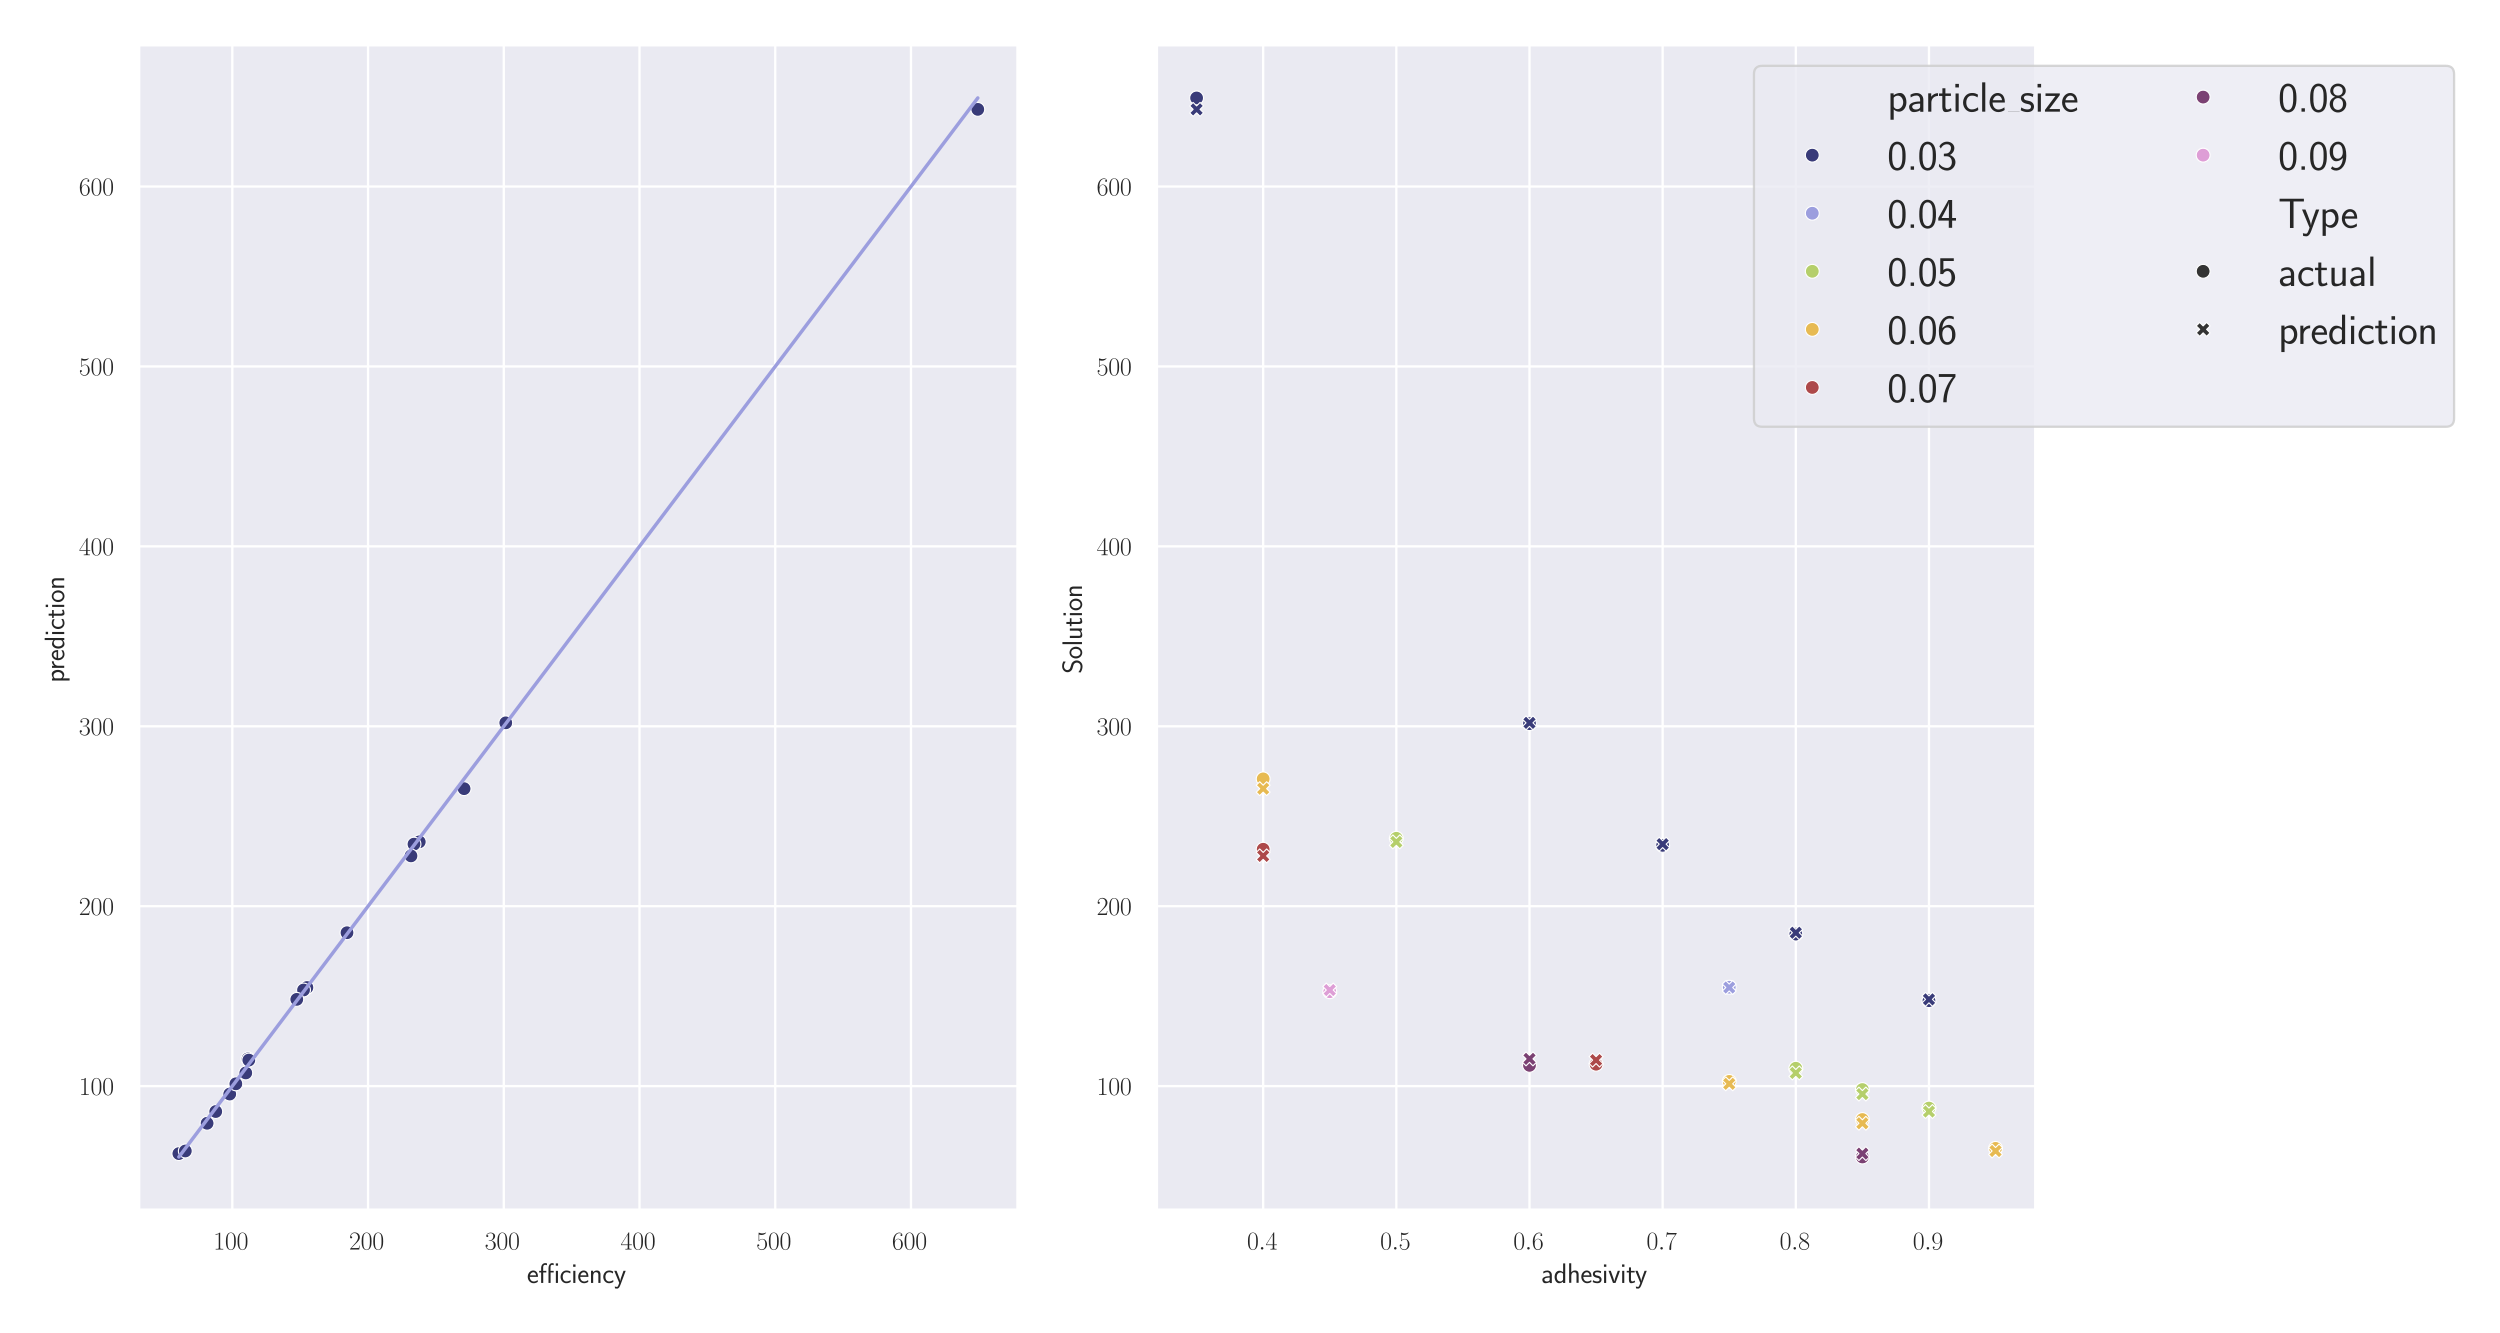 <?xml version="1.0" encoding="utf-8" standalone="no"?>
<!DOCTYPE svg PUBLIC "-//W3C//DTD SVG 1.1//EN"
  "http://www.w3.org/Graphics/SVG/1.1/DTD/svg11.dtd">
<svg xmlns:xlink="http://www.w3.org/1999/xlink" width="1080pt" height="576pt" viewBox="0 0 1080 576" xmlns="http://www.w3.org/2000/svg" version="1.1">
 <defs>
  <style type="text/css">*{stroke-linejoin: round; stroke-linecap: butt}</style>
 </defs>
 <g id="figure_1">
  <g id="patch_1">
   <path d="M 0 576 
L 1080 576 
L 1080 0 
L 0 0 
z
" style="fill: #ffffff"/>
  </g>
  <g id="axes_1">
   <g id="patch_2">
    <path d="M 60.005 522.692 
L 439.666 522.692 
L 439.666 19.44 
L 60.005 19.44 
z
" style="fill: #eaeaf2"/>
   </g>
   <g id="matplotlib.axis_1">
    <g id="xtick_1">
     <g id="line2d_1">
      <path d="M 100.357 522.692 
L 100.357 19.44 
" clip-path="url(#pb68ee313e5)" style="fill: none; stroke: #ffffff; stroke-linecap: round"/>
     </g>
     <g id="text_1">
      <!-- $\mathdefault{100}$ -->
      <g style="fill: #262626" transform="translate(92.138 539.802) scale(0.11 -0.11)">
       <defs>
        <path id="CMR17-31" d="M 1702 4058 
C 1702 4192 1696 4192 1606 4192 
C 1357 3916 979 3827 621 3827 
C 602 3827 570 3827 563 3808 
C 557 3795 557 3782 557 3648 
C 755 3648 1088 3686 1344 3839 
L 1344 461 
C 1344 236 1331 160 781 160 
L 589 160 
L 589 0 
C 896 0 1216 0 1523 0 
C 1830 0 2150 0 2458 0 
L 2458 160 
L 2266 160 
C 1715 160 1702 230 1702 458 
L 1702 4058 
z
" transform="scale(0.016)"/>
        <path id="CMR17-30" d="M 2688 2025 
C 2688 2416 2682 3080 2413 3591 
C 2176 4039 1798 4198 1466 4198 
C 1158 4198 768 4058 525 3597 
C 269 3118 243 2524 243 2025 
C 243 1661 250 1106 448 619 
C 723 -39 1216 -128 1466 -128 
C 1760 -128 2208 -7 2470 600 
C 2662 1042 2688 1559 2688 2025 
z
M 1466 -26 
C 1056 -26 813 325 723 812 
C 653 1188 653 1738 653 2096 
C 653 2588 653 2997 736 3387 
C 858 3929 1216 4096 1466 4096 
C 1728 4096 2067 3923 2189 3400 
C 2272 3036 2278 2607 2278 2096 
C 2278 1680 2278 1169 2202 792 
C 2067 95 1690 -26 1466 -26 
z
" transform="scale(0.016)"/>
       </defs>
       <use xlink:href="#CMR17-31" transform="scale(0.996)"/>
       <use xlink:href="#CMR17-30" transform="translate(45.69 0) scale(0.996)"/>
       <use xlink:href="#CMR17-30" transform="translate(91.381 0) scale(0.996)"/>
      </g>
     </g>
    </g>
    <g id="xtick_2">
     <g id="line2d_2">
      <path d="M 158.993 522.692 
L 158.993 19.44 
" clip-path="url(#pb68ee313e5)" style="fill: none; stroke: #ffffff; stroke-linecap: round"/>
     </g>
     <g id="text_2">
      <!-- $\mathdefault{200}$ -->
      <g style="fill: #262626" transform="translate(150.774 539.802) scale(0.11 -0.11)">
       <defs>
        <path id="CMR17-32" d="M 2669 989 
L 2554 989 
C 2490 536 2438 459 2413 420 
C 2381 369 1920 369 1830 369 
L 602 369 
C 832 619 1280 1072 1824 1597 
C 2214 1967 2669 2402 2669 3035 
C 2669 3790 2067 4224 1395 4224 
C 691 4224 262 3604 262 3030 
C 262 2780 448 2748 525 2748 
C 589 2748 781 2787 781 3010 
C 781 3207 614 3264 525 3264 
C 486 3264 448 3258 422 3245 
C 544 3790 915 4058 1306 4058 
C 1862 4058 2227 3617 2227 3035 
C 2227 2479 1901 2000 1536 1584 
L 262 146 
L 262 0 
L 2515 0 
L 2669 989 
z
" transform="scale(0.016)"/>
       </defs>
       <use xlink:href="#CMR17-32" transform="scale(0.996)"/>
       <use xlink:href="#CMR17-30" transform="translate(45.69 0) scale(0.996)"/>
       <use xlink:href="#CMR17-30" transform="translate(91.381 0) scale(0.996)"/>
      </g>
     </g>
    </g>
    <g id="xtick_3">
     <g id="line2d_3">
      <path d="M 217.63 522.692 
L 217.63 19.44 
" clip-path="url(#pb68ee313e5)" style="fill: none; stroke: #ffffff; stroke-linecap: round"/>
     </g>
     <g id="text_3">
      <!-- $\mathdefault{300}$ -->
      <g style="fill: #262626" transform="translate(209.41 539.802) scale(0.11 -0.11)">
       <defs>
        <path id="CMR17-33" d="M 1414 2157 
C 1984 2157 2234 1662 2234 1090 
C 2234 320 1824 25 1453 25 
C 1114 25 563 194 390 693 
C 422 680 454 680 486 680 
C 640 680 755 782 755 948 
C 755 1133 614 1216 486 1216 
C 378 1216 211 1165 211 926 
C 211 335 787 -128 1466 -128 
C 2176 -128 2720 430 2720 1085 
C 2720 1707 2208 2157 1600 2227 
C 2086 2328 2554 2756 2554 3329 
C 2554 3820 2048 4179 1472 4179 
C 890 4179 378 3829 378 3329 
C 378 3110 544 3072 627 3072 
C 762 3072 877 3155 877 3321 
C 877 3486 762 3569 627 3569 
C 602 3569 570 3569 544 3557 
C 730 3959 1235 4032 1459 4032 
C 1683 4032 2106 3925 2106 3320 
C 2106 3143 2080 2828 1862 2550 
C 1670 2304 1453 2304 1242 2284 
C 1210 2284 1062 2269 1037 2269 
C 992 2263 966 2257 966 2208 
C 966 2163 973 2157 1101 2157 
L 1414 2157 
z
" transform="scale(0.016)"/>
       </defs>
       <use xlink:href="#CMR17-33" transform="scale(0.996)"/>
       <use xlink:href="#CMR17-30" transform="translate(45.69 0) scale(0.996)"/>
       <use xlink:href="#CMR17-30" transform="translate(91.381 0) scale(0.996)"/>
      </g>
     </g>
    </g>
    <g id="xtick_4">
     <g id="line2d_4">
      <path d="M 276.266 522.692 
L 276.266 19.44 
" clip-path="url(#pb68ee313e5)" style="fill: none; stroke: #ffffff; stroke-linecap: round"/>
     </g>
     <g id="text_4">
      <!-- $\mathdefault{400}$ -->
      <g style="fill: #262626" transform="translate(268.047 539.802) scale(0.11 -0.11)">
       <defs>
        <path id="CMR17-34" d="M 2150 4122 
C 2150 4256 2144 4256 2029 4256 
L 128 1254 
L 128 1088 
L 1779 1088 
L 1779 457 
C 1779 224 1766 160 1318 160 
L 1197 160 
L 1197 0 
C 1402 0 1747 0 1965 0 
C 2182 0 2528 0 2733 0 
L 2733 160 
L 2611 160 
C 2163 160 2150 224 2150 457 
L 2150 1088 
L 2803 1088 
L 2803 1254 
L 2150 1254 
L 2150 4122 
z
M 1798 3703 
L 1798 1254 
L 256 1254 
L 1798 3703 
z
" transform="scale(0.016)"/>
       </defs>
       <use xlink:href="#CMR17-34" transform="scale(0.996)"/>
       <use xlink:href="#CMR17-30" transform="translate(45.69 0) scale(0.996)"/>
       <use xlink:href="#CMR17-30" transform="translate(91.381 0) scale(0.996)"/>
      </g>
     </g>
    </g>
    <g id="xtick_5">
     <g id="line2d_5">
      <path d="M 334.902 522.692 
L 334.902 19.44 
" clip-path="url(#pb68ee313e5)" style="fill: none; stroke: #ffffff; stroke-linecap: round"/>
     </g>
     <g id="text_5">
      <!-- $\mathdefault{500}$ -->
      <g style="fill: #262626" transform="translate(326.683 539.802) scale(0.11 -0.11)">
       <defs>
        <path id="CMR17-35" d="M 730 3692 
C 794 3666 1056 3584 1325 3584 
C 1920 3584 2246 3911 2432 4100 
C 2432 4157 2432 4192 2394 4192 
C 2387 4192 2374 4192 2323 4163 
C 2099 4058 1837 3973 1517 3973 
C 1325 3973 1037 3999 723 4139 
C 653 4171 640 4171 634 4171 
C 602 4171 595 4164 595 4037 
L 595 2203 
C 595 2089 595 2057 659 2057 
C 691 2057 704 2070 736 2114 
C 941 2401 1222 2522 1542 2522 
C 1766 2522 2246 2382 2246 1289 
C 2246 1085 2246 715 2054 421 
C 1894 159 1645 25 1370 25 
C 947 25 518 320 403 814 
C 429 807 480 795 506 795 
C 589 795 749 840 749 1038 
C 749 1210 627 1280 506 1280 
C 358 1280 262 1190 262 1011 
C 262 454 704 -128 1382 -128 
C 2042 -128 2669 440 2669 1264 
C 2669 2030 2170 2624 1549 2624 
C 1222 2624 947 2503 730 2274 
L 730 3692 
z
" transform="scale(0.016)"/>
       </defs>
       <use xlink:href="#CMR17-35" transform="scale(0.996)"/>
       <use xlink:href="#CMR17-30" transform="translate(45.69 0) scale(0.996)"/>
       <use xlink:href="#CMR17-30" transform="translate(91.381 0) scale(0.996)"/>
      </g>
     </g>
    </g>
    <g id="xtick_6">
     <g id="line2d_6">
      <path d="M 393.538 522.692 
L 393.538 19.44 
" clip-path="url(#pb68ee313e5)" style="fill: none; stroke: #ffffff; stroke-linecap: round"/>
     </g>
     <g id="text_6">
      <!-- $\mathdefault{600}$ -->
      <g style="fill: #262626" transform="translate(385.319 539.802) scale(0.11 -0.11)">
       <defs>
        <path id="CMR17-36" d="M 678 2176 
C 678 3690 1395 4032 1811 4032 
C 1946 4032 2272 4009 2400 3776 
C 2298 3776 2106 3776 2106 3553 
C 2106 3381 2246 3323 2336 3323 
C 2394 3323 2566 3348 2566 3560 
C 2566 3954 2246 4179 1805 4179 
C 1043 4179 243 3390 243 1984 
C 243 253 966 -128 1478 -128 
C 2099 -128 2688 427 2688 1283 
C 2688 2081 2170 2662 1517 2662 
C 1126 2662 838 2407 678 1960 
L 678 2176 
z
M 1478 25 
C 691 25 691 1200 691 1436 
C 691 1896 909 2560 1504 2560 
C 1613 2560 1926 2560 2138 2120 
C 2253 1870 2253 1609 2253 1289 
C 2253 944 2253 690 2118 434 
C 1978 171 1773 25 1478 25 
z
" transform="scale(0.016)"/>
       </defs>
       <use xlink:href="#CMR17-36" transform="scale(0.996)"/>
       <use xlink:href="#CMR17-30" transform="translate(45.69 0) scale(0.996)"/>
       <use xlink:href="#CMR17-30" transform="translate(91.381 0) scale(0.996)"/>
      </g>
     </g>
    </g>
    <g id="text_7">
     <!-- efficiency -->
     <g style="fill: #262626" transform="translate(227.621 554.235) scale(0.12 -0.12)">
      <defs>
       <path id="CMSS17-65" d="M 2502 1377 
C 2502 1590 2490 2003 2285 2345 
C 2061 2713 1696 2816 1421 2816 
C 755 2816 192 2188 192 1375 
C 192 582 774 -64 1510 -64 
C 1798 -64 2150 19 2470 248 
C 2470 274 2458 414 2451 420 
C 2451 433 2432 630 2432 656 
C 2125 407 1773 325 1517 325 
C 1107 325 666 667 646 1377 
L 2502 1377 
z
M 698 1728 
C 781 2084 1062 2421 1421 2421 
C 1517 2421 1965 2421 2080 1728 
L 698 1728 
z
" transform="scale(0.016)"/>
       <path id="CMSS17-e" d="M 4422 4416 
L 3910 4416 
L 3910 3906 
L 4422 3906 
L 4422 4416 
z
M 4403 2737 
L 3930 2737 
L 3930 0 
L 4403 0 
L 4403 2737 
z
M 2739 2368 
L 3437 2368 
L 3437 2737 
L 2726 2737 
L 2726 3578 
C 2726 3919 2880 4092 3085 4092 
C 3226 4092 3360 4042 3437 3992 
L 3437 4416 
C 3322 4461 3270 4480 3085 4480 
C 2605 4480 2266 3995 2266 3376 
L 2266 0 
L 2739 0 
L 2739 2368 
z
M 1075 2368 
L 1773 2368 
L 1773 2737 
L 1062 2737 
L 1062 3565 
C 1062 3995 1325 4092 1510 4092 
C 1619 4092 1773 4070 1920 3999 
L 1920 4410 
C 1754 4480 1728 4480 1510 4480 
C 986 4480 602 3999 602 3366 
L 602 2737 
L 160 2737 
L 160 2368 
L 602 2368 
L 602 0 
L 1075 0 
L 1075 2368 
z
" transform="scale(0.016)"/>
       <path id="CMSS17-63" d="M 2464 2541 
C 2464 2585 2170 2714 2093 2739 
C 1882 2816 1613 2816 1542 2816 
C 710 2816 211 2093 211 1363 
C 211 595 768 -64 1517 -64 
C 1946 -64 2253 76 2502 242 
L 2464 664 
C 2189 453 1869 337 1523 337 
C 1024 337 698 774 698 1369 
C 698 1831 909 2414 1549 2414 
C 1901 2414 2099 2343 2394 2145 
L 2464 2541 
z
" transform="scale(0.016)"/>
       <path id="CMSS17-69" d="M 979 4183 
L 442 4183 
L 442 3648 
L 979 3648 
L 979 4183 
z
M 947 2739 
L 474 2739 
L 474 0 
L 947 0 
L 947 2739 
z
" transform="scale(0.016)"/>
       <path id="CMSS17-6e" d="M 2618 1877 
C 2618 2283 2522 2816 1798 2816 
C 1389 2816 1120 2606 941 2389 
L 941 2758 
L 474 2758 
L 474 0 
L 960 0 
L 960 1559 
C 960 1964 1114 2428 1549 2428 
C 2112 2428 2131 2048 2131 1829 
L 2131 0 
L 2618 0 
L 2618 1877 
z
" transform="scale(0.016)"/>
       <path id="CMSS17-79" d="M 2675 2752 
L 2176 2752 
C 1632 1294 1446 702 1434 383 
L 1427 383 
C 1408 696 1126 1460 902 2007 
L 602 2752 
L 83 2752 
L 1216 13 
C 1146 -178 1043 -465 1011 -529 
C 870 -885 774 -885 672 -885 
C 646 -885 442 -885 211 -809 
L 250 -1229 
C 410 -1261 570 -1280 685 -1280 
C 845 -1280 1165 -1280 1459 -497 
L 2675 2752 
z
" transform="scale(0.016)"/>
      </defs>
      <use xlink:href="#CMSS17-65" transform="scale(0.996)"/>
      <use xlink:href="#CMSS17-e" transform="translate(41.639 0) scale(0.996)"/>
      <use xlink:href="#CMSS17-63" transform="translate(117.79 0) scale(0.996)"/>
      <use xlink:href="#CMSS17-69" transform="translate(159.429 0) scale(0.996)"/>
      <use xlink:href="#CMSS17-65" transform="translate(181.609 0) scale(0.996)"/>
      <use xlink:href="#CMSS17-6e" transform="translate(223.248 0) scale(0.996)"/>
      <use xlink:href="#CMSS17-63" transform="translate(271.453 0) scale(0.996)"/>
      <use xlink:href="#CMSS17-79" transform="translate(313.092 0) scale(0.996)"/>
     </g>
    </g>
   </g>
   <g id="matplotlib.axis_2">
    <g id="ytick_1">
     <g id="line2d_7">
      <path d="M 60.005 469.204 
L 439.666 469.204 
" clip-path="url(#pb68ee313e5)" style="fill: none; stroke: #ffffff; stroke-linecap: round"/>
     </g>
     <g id="text_8">
      <!-- $\mathdefault{100}$ -->
      <g style="fill: #262626" transform="translate(34.067 473.01) scale(0.11 -0.11)">
       <use xlink:href="#CMR17-31" transform="scale(0.996)"/>
       <use xlink:href="#CMR17-30" transform="translate(45.69 0) scale(0.996)"/>
       <use xlink:href="#CMR17-30" transform="translate(91.381 0) scale(0.996)"/>
      </g>
     </g>
    </g>
    <g id="ytick_2">
     <g id="line2d_8">
      <path d="M 60.005 391.48 
L 439.666 391.48 
" clip-path="url(#pb68ee313e5)" style="fill: none; stroke: #ffffff; stroke-linecap: round"/>
     </g>
     <g id="text_9">
      <!-- $\mathdefault{200}$ -->
      <g style="fill: #262626" transform="translate(34.067 395.285) scale(0.11 -0.11)">
       <use xlink:href="#CMR17-32" transform="scale(0.996)"/>
       <use xlink:href="#CMR17-30" transform="translate(45.69 0) scale(0.996)"/>
       <use xlink:href="#CMR17-30" transform="translate(91.381 0) scale(0.996)"/>
      </g>
     </g>
    </g>
    <g id="ytick_3">
     <g id="line2d_9">
      <path d="M 60.005 313.756 
L 439.666 313.756 
" clip-path="url(#pb68ee313e5)" style="fill: none; stroke: #ffffff; stroke-linecap: round"/>
     </g>
     <g id="text_10">
      <!-- $\mathdefault{300}$ -->
      <g style="fill: #262626" transform="translate(34.067 317.561) scale(0.11 -0.11)">
       <use xlink:href="#CMR17-33" transform="scale(0.996)"/>
       <use xlink:href="#CMR17-30" transform="translate(45.69 0) scale(0.996)"/>
       <use xlink:href="#CMR17-30" transform="translate(91.381 0) scale(0.996)"/>
      </g>
     </g>
    </g>
    <g id="ytick_4">
     <g id="line2d_10">
      <path d="M 60.005 236.032 
L 439.666 236.032 
" clip-path="url(#pb68ee313e5)" style="fill: none; stroke: #ffffff; stroke-linecap: round"/>
     </g>
     <g id="text_11">
      <!-- $\mathdefault{400}$ -->
      <g style="fill: #262626" transform="translate(34.067 239.837) scale(0.11 -0.11)">
       <use xlink:href="#CMR17-34" transform="scale(0.996)"/>
       <use xlink:href="#CMR17-30" transform="translate(45.69 0) scale(0.996)"/>
       <use xlink:href="#CMR17-30" transform="translate(91.381 0) scale(0.996)"/>
      </g>
     </g>
    </g>
    <g id="ytick_5">
     <g id="line2d_11">
      <path d="M 60.005 158.308 
L 439.666 158.308 
" clip-path="url(#pb68ee313e5)" style="fill: none; stroke: #ffffff; stroke-linecap: round"/>
     </g>
     <g id="text_12">
      <!-- $\mathdefault{500}$ -->
      <g style="fill: #262626" transform="translate(34.067 162.113) scale(0.11 -0.11)">
       <use xlink:href="#CMR17-35" transform="scale(0.996)"/>
       <use xlink:href="#CMR17-30" transform="translate(45.69 0) scale(0.996)"/>
       <use xlink:href="#CMR17-30" transform="translate(91.381 0) scale(0.996)"/>
      </g>
     </g>
    </g>
    <g id="ytick_6">
     <g id="line2d_12">
      <path d="M 60.005 80.584 
L 439.666 80.584 
" clip-path="url(#pb68ee313e5)" style="fill: none; stroke: #ffffff; stroke-linecap: round"/>
     </g>
     <g id="text_13">
      <!-- $\mathdefault{600}$ -->
      <g style="fill: #262626" transform="translate(34.067 84.389) scale(0.11 -0.11)">
       <use xlink:href="#CMR17-36" transform="scale(0.996)"/>
       <use xlink:href="#CMR17-30" transform="translate(45.69 0) scale(0.996)"/>
       <use xlink:href="#CMR17-30" transform="translate(91.381 0) scale(0.996)"/>
      </g>
     </g>
    </g>
    <g id="text_14">
     <!-- prediction -->
     <g style="fill: #262626" transform="translate(27.742 294.896) rotate(-90) scale(0.12 -0.12)">
      <defs>
       <path id="CMSS17-70" d="M 966 333 
C 1178 129 1466 -5 1773 -5 
C 2368 -5 2880 603 2880 1412 
C 2880 2159 2496 2816 1946 2816 
C 1626 2816 1242 2702 954 2472 
L 954 2765 
L 480 2765 
L 480 -1216 
L 966 -1216 
L 966 333 
z
M 966 2100 
C 1018 2176 1235 2415 1587 2415 
C 2035 2415 2394 1960 2394 1412 
C 2394 787 1958 384 1530 384 
C 1402 384 1267 415 1139 523 
C 966 674 966 768 966 857 
L 966 2100 
z
" transform="scale(0.016)"/>
       <path id="CMSS17-72" d="M 954 1363 
C 954 1965 1395 2368 1958 2368 
L 1958 2789 
C 1549 2789 1165 2585 934 2253 
L 934 2758 
L 480 2758 
L 480 0 
L 954 0 
L 954 1363 
z
" transform="scale(0.016)"/>
       <path id="CMSS17-64" d="M 2611 4416 
L 2138 4416 
L 2138 2438 
C 1939 2603 1613 2756 1254 2756 
C 672 2756 211 2131 211 1347 
C 211 562 666 -64 1235 -64 
C 1677 -64 1971 172 2125 306 
L 2125 -13 
L 2611 -13 
L 2611 4416 
z
M 2125 836 
C 2125 747 2125 653 1926 482 
C 1798 375 1645 325 1498 325 
C 1152 325 698 576 698 1340 
C 698 2134 1210 2368 1562 2368 
C 1798 2368 1990 2254 2125 2065 
L 2125 836 
z
" transform="scale(0.016)"/>
       <path id="CMSS17-74" d="M 1069 2368 
L 1901 2368 
L 1901 2737 
L 1069 2737 
L 1069 3520 
L 614 3520 
L 614 2737 
L 109 2737 
L 109 2368 
L 602 2368 
L 602 749 
C 602 384 685 -64 1107 -64 
C 1427 -64 1722 25 2003 172 
L 1901 548 
C 1747 414 1562 337 1363 337 
C 1082 337 1069 696 1069 856 
L 1069 2368 
z
" transform="scale(0.016)"/>
       <path id="CMSS17-6f" d="M 2829 1356 
C 2829 2176 2221 2816 1504 2816 
C 768 2816 173 2157 173 1356 
C 173 544 787 -64 1498 -64 
C 2227 -64 2829 563 2829 1356 
z
M 1504 337 
C 1050 337 659 709 659 1408 
C 659 2151 1114 2427 1498 2427 
C 1914 2427 2342 2126 2342 1408 
C 2342 683 1926 337 1504 337 
z
" transform="scale(0.016)"/>
      </defs>
      <use xlink:href="#CMSS17-70" transform="scale(0.996)"/>
      <use xlink:href="#CMSS17-72" transform="translate(45.602 0) scale(0.996)"/>
      <use xlink:href="#CMSS17-65" transform="translate(77.512 0) scale(0.996)"/>
      <use xlink:href="#CMSS17-64" transform="translate(119.151 0) scale(0.996)"/>
      <use xlink:href="#CMSS17-69" transform="translate(167.356 0) scale(0.996)"/>
      <use xlink:href="#CMSS17-63" transform="translate(189.537 0) scale(0.996)"/>
      <use xlink:href="#CMSS17-74" transform="translate(231.176 0) scale(0.996)"/>
      <use xlink:href="#CMSS17-69" transform="translate(265.007 0) scale(0.996)"/>
      <use xlink:href="#CMSS17-6f" transform="translate(287.188 0) scale(0.996)"/>
      <use xlink:href="#CMSS17-6e" transform="translate(334.031 0) scale(0.996)"/>
     </g>
    </g>
   </g>
   <g id="PathCollection_1">
    <defs>
     <path id="m76067c6bc9" d="M 0 3 
C 0.796 3 1.559 2.684 2.121 2.121 
C 2.684 1.559 3 0.796 3 0 
C 3 -0.796 2.684 -1.559 2.121 -2.121 
C 1.559 -2.684 0.796 -3 0 -3 
C -0.796 -3 -1.559 -2.684 -2.121 -2.121 
C -2.684 -1.559 -3 -0.796 -3 0 
C -3 0.796 -2.684 1.559 -2.121 2.121 
C -1.559 2.684 -0.796 3 0 3 
z
" style="stroke: #ffffff; stroke-width: 0.48"/>
    </defs>
    <g clip-path="url(#pb68ee313e5)">
     <use xlink:href="#m76067c6bc9" x="422.409" y="47.251" style="fill: #393b79; stroke: #ffffff; stroke-width: 0.48"/>
     <use xlink:href="#m76067c6bc9" x="106.178" y="463.514" style="fill: #393b79; stroke: #ffffff; stroke-width: 0.48"/>
     <use xlink:href="#m76067c6bc9" x="181.124" y="363.685" style="fill: #393b79; stroke: #ffffff; stroke-width: 0.48"/>
     <use xlink:href="#m76067c6bc9" x="178.834" y="364.672" style="fill: #393b79; stroke: #ffffff; stroke-width: 0.48"/>
     <use xlink:href="#m76067c6bc9" x="93.205" y="480.182" style="fill: #393b79; stroke: #ffffff; stroke-width: 0.48"/>
     <use xlink:href="#m76067c6bc9" x="132.584" y="426.615" style="fill: #393b79; stroke: #ffffff; stroke-width: 0.48"/>
     <use xlink:href="#m76067c6bc9" x="131.125" y="427.693" style="fill: #393b79; stroke: #ffffff; stroke-width: 0.48"/>
     <use xlink:href="#m76067c6bc9" x="107.126" y="457.432" style="fill: #393b79; stroke: #ffffff; stroke-width: 0.48"/>
     <use xlink:href="#m76067c6bc9" x="149.905" y="402.941" style="fill: #393b79; stroke: #ffffff; stroke-width: 0.48"/>
     <use xlink:href="#m76067c6bc9" x="177.548" y="369.749" style="fill: #393b79; stroke: #ffffff; stroke-width: 0.48"/>
     <use xlink:href="#m76067c6bc9" x="107.496" y="457.964" style="fill: #393b79; stroke: #ffffff; stroke-width: 0.48"/>
     <use xlink:href="#m76067c6bc9" x="77.263" y="498.355" style="fill: #393b79; stroke: #ffffff; stroke-width: 0.48"/>
     <use xlink:href="#m76067c6bc9" x="218.489" y="312.267" style="fill: #393b79; stroke: #ffffff; stroke-width: 0.48"/>
     <use xlink:href="#m76067c6bc9" x="80.058" y="497.227" style="fill: #393b79; stroke: #ffffff; stroke-width: 0.48"/>
     <use xlink:href="#m76067c6bc9" x="89.47" y="485.257" style="fill: #393b79; stroke: #ffffff; stroke-width: 0.48"/>
     <use xlink:href="#m76067c6bc9" x="99.242" y="472.632" style="fill: #393b79; stroke: #ffffff; stroke-width: 0.48"/>
     <use xlink:href="#m76067c6bc9" x="128.207" y="431.73" style="fill: #393b79; stroke: #ffffff; stroke-width: 0.48"/>
     <use xlink:href="#m76067c6bc9" x="101.888" y="468.208" style="fill: #393b79; stroke: #ffffff; stroke-width: 0.48"/>
     <use xlink:href="#m76067c6bc9" x="200.487" y="340.706" style="fill: #393b79; stroke: #ffffff; stroke-width: 0.48"/>
    </g>
   </g>
   <g id="line2d_13">
    <path d="M 422.409 42.315 
L 106.178 461.489 
L 181.124 362.146 
L 178.834 365.181 
L 93.205 478.685 
L 132.584 426.486 
L 131.125 428.421 
L 107.126 460.232 
L 149.905 403.527 
L 177.548 366.885 
L 107.496 459.742 
L 77.263 499.817 
L 218.489 312.618 
L 80.058 496.112 
L 89.47 483.636 
L 99.242 470.682 
L 128.207 432.288 
L 101.888 467.175 
L 200.487 336.48 
" clip-path="url(#pb68ee313e5)" style="fill: none; stroke: #9c9ede; stroke-width: 1.5; stroke-linecap: round"/>
   </g>
   <g id="patch_3">
    <path d="M 60.005 522.692 
L 60.005 19.44 
" style="fill: none; stroke: #ffffff; stroke-width: 1.25; stroke-linejoin: miter; stroke-linecap: square"/>
   </g>
   <g id="patch_4">
    <path d="M 439.666 522.692 
L 439.666 19.44 
" style="fill: none; stroke: #ffffff; stroke-width: 1.25; stroke-linejoin: miter; stroke-linecap: square"/>
   </g>
   <g id="patch_5">
    <path d="M 60.005 522.692 
L 439.666 522.692 
" style="fill: none; stroke: #ffffff; stroke-width: 1.25; stroke-linejoin: miter; stroke-linecap: square"/>
   </g>
   <g id="patch_6">
    <path d="M 60.005 19.44 
L 439.666 19.44 
" style="fill: none; stroke: #ffffff; stroke-width: 1.25; stroke-linejoin: miter; stroke-linecap: square"/>
   </g>
  </g>
  <g id="axes_2">
   <g id="patch_7">
    <path d="M 499.672 522.692 
L 879.333 522.692 
L 879.333 19.44 
L 499.672 19.44 
z
" style="fill: #eaeaf2"/>
   </g>
   <g id="matplotlib.axis_3">
    <g id="xtick_7">
     <g id="line2d_14">
      <path d="M 545.691 522.692 
L 545.691 19.44 
" clip-path="url(#pe1b26f2a79)" style="fill: none; stroke: #ffffff; stroke-linecap: round"/>
     </g>
     <g id="text_15">
      <!-- $\mathdefault{0.4}$ -->
      <g style="fill: #262626" transform="translate(538.69 539.802) scale(0.11 -0.11)">
       <defs>
        <path id="CMMI12-3a" d="M 1178 307 
C 1178 492 1024 619 870 619 
C 685 619 557 466 557 313 
C 557 128 710 0 864 0 
C 1050 0 1178 153 1178 307 
z
" transform="scale(0.016)"/>
       </defs>
       <use xlink:href="#CMR17-30" transform="scale(0.996)"/>
       <use xlink:href="#CMMI12-3a" transform="translate(45.69 0) scale(0.996)"/>
       <use xlink:href="#CMR17-34" transform="translate(72.788 0) scale(0.996)"/>
      </g>
     </g>
    </g>
    <g id="xtick_8">
     <g id="line2d_15">
      <path d="M 603.216 522.692 
L 603.216 19.44 
" clip-path="url(#pe1b26f2a79)" style="fill: none; stroke: #ffffff; stroke-linecap: round"/>
     </g>
     <g id="text_16">
      <!-- $\mathdefault{0.5}$ -->
      <g style="fill: #262626" transform="translate(596.214 539.802) scale(0.11 -0.11)">
       <use xlink:href="#CMR17-30" transform="scale(0.996)"/>
       <use xlink:href="#CMMI12-3a" transform="translate(45.69 0) scale(0.996)"/>
       <use xlink:href="#CMR17-35" transform="translate(72.788 0) scale(0.996)"/>
      </g>
     </g>
    </g>
    <g id="xtick_9">
     <g id="line2d_16">
      <path d="M 660.74 522.692 
L 660.74 19.44 
" clip-path="url(#pe1b26f2a79)" style="fill: none; stroke: #ffffff; stroke-linecap: round"/>
     </g>
     <g id="text_17">
      <!-- $\mathdefault{0.6}$ -->
      <g style="fill: #262626" transform="translate(653.738 539.802) scale(0.11 -0.11)">
       <use xlink:href="#CMR17-30" transform="scale(0.996)"/>
       <use xlink:href="#CMMI12-3a" transform="translate(45.69 0) scale(0.996)"/>
       <use xlink:href="#CMR17-36" transform="translate(72.788 0) scale(0.996)"/>
      </g>
     </g>
    </g>
    <g id="xtick_10">
     <g id="line2d_17">
      <path d="M 718.264 522.692 
L 718.264 19.44 
" clip-path="url(#pe1b26f2a79)" style="fill: none; stroke: #ffffff; stroke-linecap: round"/>
     </g>
     <g id="text_18">
      <!-- $\mathdefault{0.7}$ -->
      <g style="fill: #262626" transform="translate(711.263 539.802) scale(0.11 -0.11)">
       <defs>
        <path id="CMR17-37" d="M 2886 3941 
L 2886 4081 
L 1382 4081 
C 634 4081 621 4165 595 4288 
L 480 4288 
L 294 3094 
L 410 3094 
C 429 3215 474 3540 550 3661 
C 589 3712 1062 3712 1171 3712 
L 2579 3712 
L 1869 2661 
C 1395 1954 1069 999 1069 165 
C 1069 89 1069 -128 1299 -128 
C 1530 -128 1530 89 1530 171 
L 1530 465 
C 1530 1508 1709 2196 2003 2636 
L 2886 3941 
z
" transform="scale(0.016)"/>
       </defs>
       <use xlink:href="#CMR17-30" transform="scale(0.996)"/>
       <use xlink:href="#CMMI12-3a" transform="translate(45.69 0) scale(0.996)"/>
       <use xlink:href="#CMR17-37" transform="translate(72.788 0) scale(0.996)"/>
      </g>
     </g>
    </g>
    <g id="xtick_11">
     <g id="line2d_18">
      <path d="M 775.789 522.692 
L 775.789 19.44 
" clip-path="url(#pe1b26f2a79)" style="fill: none; stroke: #ffffff; stroke-linecap: round"/>
     </g>
     <g id="text_19">
      <!-- $\mathdefault{0.8}$ -->
      <g style="fill: #262626" transform="translate(768.787 539.802) scale(0.11 -0.11)">
       <defs>
        <path id="CMR17-38" d="M 1741 2264 
C 2144 2467 2554 2773 2554 3263 
C 2554 3841 1990 4179 1472 4179 
C 890 4179 378 3759 378 3180 
C 378 3021 416 2747 666 2505 
C 730 2442 998 2251 1171 2130 
C 883 1983 211 1634 211 934 
C 211 279 838 -128 1459 -128 
C 2144 -128 2720 362 2720 1010 
C 2720 1590 2330 1857 2074 2029 
L 1741 2264 
z
M 902 2822 
C 851 2854 595 3051 595 3351 
C 595 3739 998 4032 1459 4032 
C 1965 4032 2336 3676 2336 3262 
C 2336 2669 1670 2331 1638 2331 
C 1632 2331 1626 2331 1574 2370 
L 902 2822 
z
M 2080 1519 
C 2176 1449 2483 1240 2483 851 
C 2483 381 2010 25 1472 25 
C 890 25 448 438 448 940 
C 448 1443 838 1862 1280 2060 
L 2080 1519 
z
" transform="scale(0.016)"/>
       </defs>
       <use xlink:href="#CMR17-30" transform="scale(0.996)"/>
       <use xlink:href="#CMMI12-3a" transform="translate(45.69 0) scale(0.996)"/>
       <use xlink:href="#CMR17-38" transform="translate(72.788 0) scale(0.996)"/>
      </g>
     </g>
    </g>
    <g id="xtick_12">
     <g id="line2d_19">
      <path d="M 833.313 522.692 
L 833.313 19.44 
" clip-path="url(#pe1b26f2a79)" style="fill: none; stroke: #ffffff; stroke-linecap: round"/>
     </g>
     <g id="text_20">
      <!-- $\mathdefault{0.9}$ -->
      <g style="fill: #262626" transform="translate(826.312 539.802) scale(0.11 -0.11)">
       <defs>
        <path id="CMR17-39" d="M 2253 1864 
C 2253 464 1670 31 1190 31 
C 1043 31 685 31 538 294 
C 704 268 826 357 826 518 
C 826 692 685 749 595 749 
C 538 749 365 723 365 506 
C 365 71 742 -128 1203 -128 
C 1939 -128 2688 674 2688 2073 
C 2688 3817 1971 4179 1485 4179 
C 851 4179 243 3628 243 2778 
C 243 1991 762 1408 1414 1408 
C 1952 1408 2189 1903 2253 2112 
L 2253 1864 
z
M 1427 1510 
C 1254 1510 1011 1542 813 1922 
C 678 2169 678 2461 678 2771 
C 678 3146 678 3405 858 3684 
C 947 3817 1114 4032 1485 4032 
C 2240 4032 2240 2885 2240 2632 
C 2240 2182 2035 1510 1427 1510 
z
" transform="scale(0.016)"/>
       </defs>
       <use xlink:href="#CMR17-30" transform="scale(0.996)"/>
       <use xlink:href="#CMMI12-3a" transform="translate(45.69 0) scale(0.996)"/>
       <use xlink:href="#CMR17-39" transform="translate(72.788 0) scale(0.996)"/>
      </g>
     </g>
    </g>
    <g id="text_21">
     <!-- adhesivity -->
     <g style="fill: #262626" transform="translate(665.791 554.235) scale(0.12 -0.12)">
      <defs>
       <path id="CMSS17-61" d="M 2406 1791 
C 2406 2392 1978 2808 1402 2808 
C 1120 2808 813 2757 461 2553 
L 499 2135 
C 659 2248 934 2432 1395 2432 
C 1722 2432 1920 2180 1920 1782 
L 1920 1536 
C 896 1536 256 1238 256 726 
C 256 461 416 -64 947 -64 
C 1043 -64 1562 -64 1933 217 
L 1933 -19 
L 2406 -19 
L 2406 1791 
z
M 1920 816 
C 1920 701 1920 548 1728 434 
C 1562 325 1350 325 1261 325 
C 941 325 723 511 723 744 
C 723 1211 1722 1211 1920 1211 
L 1920 816 
z
" transform="scale(0.016)"/>
       <path id="CMSS17-68" d="M 2618 1891 
C 2618 2292 2522 2820 1798 2820 
C 1395 2820 1133 2623 947 2407 
L 947 4448 
L 474 4448 
L 474 32 
L 960 32 
L 960 1573 
C 960 1973 1114 2432 1549 2432 
C 2112 2432 2131 2056 2131 1839 
L 2131 32 
L 2618 32 
L 2618 1891 
z
" transform="scale(0.016)"/>
       <path id="CMSS17-73" d="M 2061 2627 
C 1683 2807 1389 2807 1197 2807 
C 742 2807 198 2648 198 2003 
C 198 1359 902 1218 1094 1179 
C 1389 1122 1715 1058 1715 740 
C 1715 337 1254 337 1171 337 
C 915 337 563 407 243 638 
L 166 210 
C 531 0 883 -64 1178 -64 
C 1965 -64 2163 416 2163 781 
C 2163 1094 1984 1305 1862 1401 
C 1651 1568 1574 1587 1050 1696 
C 960 1709 646 1779 646 2066 
C 646 2432 1050 2432 1139 2432 
C 1555 2432 1811 2303 1984 2208 
L 2061 2627 
z
" transform="scale(0.016)"/>
       <path id="CMSS17-76" d="M 2675 2752 
L 2176 2752 
L 1747 1556 
C 1613 1165 1421 627 1389 352 
L 1382 352 
C 1370 468 1318 634 1286 749 
C 1248 890 1197 1056 1158 1172 
L 595 2752 
L 83 2752 
L 1094 0 
L 1664 0 
L 2675 2752 
z
" transform="scale(0.016)"/>
      </defs>
      <use xlink:href="#CMSS17-61" transform="scale(0.996)"/>
      <use xlink:href="#CMSS17-64" transform="translate(44.922 0) scale(0.996)"/>
      <use xlink:href="#CMSS17-68" transform="translate(93.127 0) scale(0.996)"/>
      <use xlink:href="#CMSS17-65" transform="translate(141.332 0) scale(0.996)"/>
      <use xlink:href="#CMSS17-73" transform="translate(182.971 0) scale(0.996)"/>
      <use xlink:href="#CMSS17-69" transform="translate(218.884 0) scale(0.996)"/>
      <use xlink:href="#CMSS17-76" transform="translate(241.065 0) scale(0.996)"/>
      <use xlink:href="#CMSS17-69" transform="translate(284.065 0) scale(0.996)"/>
      <use xlink:href="#CMSS17-74" transform="translate(306.246 0) scale(0.996)"/>
      <use xlink:href="#CMSS17-79" transform="translate(337.475 0) scale(0.996)"/>
     </g>
    </g>
   </g>
   <g id="matplotlib.axis_4">
    <g id="ytick_7">
     <g id="line2d_20">
      <path d="M 499.672 469.204 
L 879.333 469.204 
" clip-path="url(#pe1b26f2a79)" style="fill: none; stroke: #ffffff; stroke-linecap: round"/>
     </g>
     <g id="text_22">
      <!-- $\mathdefault{100}$ -->
      <g style="fill: #262626" transform="translate(473.733 473.01) scale(0.11 -0.11)">
       <use xlink:href="#CMR17-31" transform="scale(0.996)"/>
       <use xlink:href="#CMR17-30" transform="translate(45.69 0) scale(0.996)"/>
       <use xlink:href="#CMR17-30" transform="translate(91.381 0) scale(0.996)"/>
      </g>
     </g>
    </g>
    <g id="ytick_8">
     <g id="line2d_21">
      <path d="M 499.672 391.48 
L 879.333 391.48 
" clip-path="url(#pe1b26f2a79)" style="fill: none; stroke: #ffffff; stroke-linecap: round"/>
     </g>
     <g id="text_23">
      <!-- $\mathdefault{200}$ -->
      <g style="fill: #262626" transform="translate(473.733 395.285) scale(0.11 -0.11)">
       <use xlink:href="#CMR17-32" transform="scale(0.996)"/>
       <use xlink:href="#CMR17-30" transform="translate(45.69 0) scale(0.996)"/>
       <use xlink:href="#CMR17-30" transform="translate(91.381 0) scale(0.996)"/>
      </g>
     </g>
    </g>
    <g id="ytick_9">
     <g id="line2d_22">
      <path d="M 499.672 313.756 
L 879.333 313.756 
" clip-path="url(#pe1b26f2a79)" style="fill: none; stroke: #ffffff; stroke-linecap: round"/>
     </g>
     <g id="text_24">
      <!-- $\mathdefault{300}$ -->
      <g style="fill: #262626" transform="translate(473.733 317.561) scale(0.11 -0.11)">
       <use xlink:href="#CMR17-33" transform="scale(0.996)"/>
       <use xlink:href="#CMR17-30" transform="translate(45.69 0) scale(0.996)"/>
       <use xlink:href="#CMR17-30" transform="translate(91.381 0) scale(0.996)"/>
      </g>
     </g>
    </g>
    <g id="ytick_10">
     <g id="line2d_23">
      <path d="M 499.672 236.032 
L 879.333 236.032 
" clip-path="url(#pe1b26f2a79)" style="fill: none; stroke: #ffffff; stroke-linecap: round"/>
     </g>
     <g id="text_25">
      <!-- $\mathdefault{400}$ -->
      <g style="fill: #262626" transform="translate(473.733 239.837) scale(0.11 -0.11)">
       <use xlink:href="#CMR17-34" transform="scale(0.996)"/>
       <use xlink:href="#CMR17-30" transform="translate(45.69 0) scale(0.996)"/>
       <use xlink:href="#CMR17-30" transform="translate(91.381 0) scale(0.996)"/>
      </g>
     </g>
    </g>
    <g id="ytick_11">
     <g id="line2d_24">
      <path d="M 499.672 158.308 
L 879.333 158.308 
" clip-path="url(#pe1b26f2a79)" style="fill: none; stroke: #ffffff; stroke-linecap: round"/>
     </g>
     <g id="text_26">
      <!-- $\mathdefault{500}$ -->
      <g style="fill: #262626" transform="translate(473.733 162.113) scale(0.11 -0.11)">
       <use xlink:href="#CMR17-35" transform="scale(0.996)"/>
       <use xlink:href="#CMR17-30" transform="translate(45.69 0) scale(0.996)"/>
       <use xlink:href="#CMR17-30" transform="translate(91.381 0) scale(0.996)"/>
      </g>
     </g>
    </g>
    <g id="ytick_12">
     <g id="line2d_25">
      <path d="M 499.672 80.584 
L 879.333 80.584 
" clip-path="url(#pe1b26f2a79)" style="fill: none; stroke: #ffffff; stroke-linecap: round"/>
     </g>
     <g id="text_27">
      <!-- $\mathdefault{600}$ -->
      <g style="fill: #262626" transform="translate(473.733 84.389) scale(0.11 -0.11)">
       <use xlink:href="#CMR17-36" transform="scale(0.996)"/>
       <use xlink:href="#CMR17-30" transform="translate(45.69 0) scale(0.996)"/>
       <use xlink:href="#CMR17-30" transform="translate(91.381 0) scale(0.996)"/>
      </g>
     </g>
    </g>
    <g id="text_28">
     <!-- Solution -->
     <g style="fill: #262626" transform="translate(467.409 291.043) rotate(-90) scale(0.12 -0.12)">
      <defs>
       <path id="CMSS17-53" d="M 2797 4169 
C 2515 4334 2208 4480 1690 4480 
C 864 4480 333 3879 333 3266 
C 333 3025 403 2753 653 2475 
C 902 2196 1184 2121 1542 2033 
C 1690 1994 1939 1924 1984 1906 
C 2342 1767 2515 1444 2515 1140 
C 2515 742 2202 318 1645 318 
C 1453 318 890 318 358 819 
L 269 318 
C 794 -64 1363 -128 1651 -128 
C 2438 -128 3002 488 3002 1186 
C 3002 1440 2925 1763 2656 2061 
C 2394 2347 2163 2410 1638 2549 
C 1338 2626 1146 2677 986 2873 
C 877 3013 819 3146 819 3317 
C 819 3673 1126 4060 1690 4060 
C 1971 4060 2336 4002 2707 3660 
L 2797 4169 
z
" transform="scale(0.016)"/>
       <path id="CMSS17-6c" d="M 947 4416 
L 474 4416 
L 474 0 
L 947 0 
L 947 4416 
z
" transform="scale(0.016)"/>
       <path id="CMSS17-75" d="M 2618 2739 
L 2131 2739 
L 2131 972 
C 2131 498 1786 306 1421 306 
C 998 306 960 447 960 709 
L 960 2739 
L 474 2739 
L 474 678 
C 474 179 646 -64 1088 -64 
C 1306 -64 1798 -13 2144 306 
L 2144 0 
L 2618 0 
L 2618 2739 
z
" transform="scale(0.016)"/>
      </defs>
      <use xlink:href="#CMSS17-53" transform="scale(0.996)"/>
      <use xlink:href="#CMSS17-6f" transform="translate(52.049 0) scale(0.996)"/>
      <use xlink:href="#CMSS17-6c" transform="translate(98.892 0) scale(0.996)"/>
      <use xlink:href="#CMSS17-75" transform="translate(121.073 0) scale(0.996)"/>
      <use xlink:href="#CMSS17-74" transform="translate(169.278 0) scale(0.996)"/>
      <use xlink:href="#CMSS17-69" transform="translate(203.109 0) scale(0.996)"/>
      <use xlink:href="#CMSS17-6f" transform="translate(225.29 0) scale(0.996)"/>
      <use xlink:href="#CMSS17-6e" transform="translate(272.134 0) scale(0.996)"/>
     </g>
    </g>
   </g>
   <g id="PathCollection_2">
    <path d="M 516.929 45.315 
C 517.724 45.315 518.488 44.999 519.05 44.436 
C 519.613 43.874 519.929 43.111 519.929 42.315 
C 519.929 41.519 519.613 40.756 519.05 40.194 
C 518.488 39.631 517.724 39.315 516.929 39.315 
C 516.133 39.315 515.37 39.631 514.808 40.194 
C 514.245 40.756 513.929 41.519 513.929 42.315 
C 513.929 43.111 514.245 43.874 514.808 44.436 
C 515.37 44.999 516.133 45.315 516.929 45.315 
z
" clip-path="url(#pe1b26f2a79)" style="fill: #393b79; stroke: #ffffff; stroke-width: 0.48"/>
    <path d="M 775.789 464.489 
C 776.584 464.489 777.348 464.173 777.91 463.61 
C 778.473 463.048 778.789 462.285 778.789 461.489 
C 778.789 460.694 778.473 459.93 777.91 459.368 
C 777.348 458.805 776.584 458.489 775.789 458.489 
C 774.993 458.489 774.23 458.805 773.667 459.368 
C 773.105 459.93 772.789 460.694 772.789 461.489 
C 772.789 462.285 773.105 463.048 773.667 463.61 
C 774.23 464.173 774.993 464.489 775.789 464.489 
z
" clip-path="url(#pe1b26f2a79)" style="fill: #b5cf6b; stroke: #ffffff; stroke-width: 0.48"/>
    <path d="M 603.216 365.146 
C 604.011 365.146 604.774 364.83 605.337 364.267 
C 605.899 363.704 606.216 362.941 606.216 362.146 
C 606.216 361.35 605.899 360.587 605.337 360.024 
C 604.774 359.462 604.011 359.146 603.216 359.146 
C 602.42 359.146 601.657 359.462 601.094 360.024 
C 600.532 360.587 600.216 361.35 600.216 362.146 
C 600.216 362.941 600.532 363.704 601.094 364.267 
C 601.657 364.83 602.42 365.146 603.216 365.146 
z
" clip-path="url(#pe1b26f2a79)" style="fill: #b5cf6b; stroke: #ffffff; stroke-width: 0.48"/>
    <path d="M 718.264 368.181 
C 719.06 368.181 719.823 367.865 720.386 367.303 
C 720.948 366.74 721.264 365.977 721.264 365.181 
C 721.264 364.386 720.948 363.623 720.386 363.06 
C 719.823 362.498 719.06 362.181 718.264 362.181 
C 717.469 362.181 716.706 362.498 716.143 363.06 
C 715.58 363.623 715.264 364.386 715.264 365.181 
C 715.264 365.977 715.58 366.74 716.143 367.303 
C 716.706 367.865 717.469 368.181 718.264 368.181 
z
" clip-path="url(#pe1b26f2a79)" style="fill: #393b79; stroke: #ffffff; stroke-width: 0.48"/>
    <path d="M 833.313 481.685 
C 834.109 481.685 834.872 481.368 835.435 480.806 
C 835.997 480.243 836.313 479.48 836.313 478.685 
C 836.313 477.889 835.997 477.126 835.435 476.563 
C 834.872 476.001 834.109 475.685 833.313 475.685 
C 832.518 475.685 831.754 476.001 831.192 476.563 
C 830.629 477.126 830.313 477.889 830.313 478.685 
C 830.313 479.48 830.629 480.243 831.192 480.806 
C 831.754 481.368 832.518 481.685 833.313 481.685 
z
" clip-path="url(#pe1b26f2a79)" style="fill: #b5cf6b; stroke: #ffffff; stroke-width: 0.48"/>
    <path d="M 747.027 429.486 
C 747.822 429.486 748.585 429.17 749.148 428.607 
C 749.71 428.045 750.027 427.282 750.027 426.486 
C 750.027 425.69 749.71 424.927 749.148 424.365 
C 748.585 423.802 747.822 423.486 747.027 423.486 
C 746.231 423.486 745.468 423.802 744.905 424.365 
C 744.343 424.927 744.027 425.69 744.027 426.486 
C 744.027 427.282 744.343 428.045 744.905 428.607 
C 745.468 429.17 746.231 429.486 747.027 429.486 
z
" clip-path="url(#pe1b26f2a79)" style="fill: #9c9ede; stroke: #ffffff; stroke-width: 0.48"/>
    <path d="M 574.453 431.421 
C 575.249 431.421 576.012 431.105 576.575 430.542 
C 577.137 429.98 577.453 429.217 577.453 428.421 
C 577.453 427.626 577.137 426.862 576.575 426.3 
C 576.012 425.737 575.249 425.421 574.453 425.421 
C 573.658 425.421 572.895 425.737 572.332 426.3 
C 571.769 426.862 571.453 427.626 571.453 428.421 
C 571.453 429.217 571.769 429.98 572.332 430.542 
C 572.895 431.105 573.658 431.421 574.453 431.421 
z
" clip-path="url(#pe1b26f2a79)" style="fill: #de9ed6; stroke: #ffffff; stroke-width: 0.48"/>
    <path d="M 660.74 463.232 
C 661.536 463.232 662.299 462.916 662.861 462.353 
C 663.424 461.791 663.74 461.028 663.74 460.232 
C 663.74 459.437 663.424 458.673 662.861 458.111 
C 662.299 457.548 661.536 457.232 660.74 457.232 
C 659.944 457.232 659.181 457.548 658.619 458.111 
C 658.056 458.673 657.74 459.437 657.74 460.232 
C 657.74 461.028 658.056 461.791 658.619 462.353 
C 659.181 462.916 659.944 463.232 660.74 463.232 
z
" clip-path="url(#pe1b26f2a79)" style="fill: #7b4173; stroke: #ffffff; stroke-width: 0.48"/>
    <path d="M 775.789 406.527 
C 776.584 406.527 777.348 406.211 777.91 405.648 
C 778.473 405.086 778.789 404.322 778.789 403.527 
C 778.789 402.731 778.473 401.968 777.91 401.405 
C 777.348 400.843 776.584 400.527 775.789 400.527 
C 774.993 400.527 774.23 400.843 773.667 401.405 
C 773.105 401.968 772.789 402.731 772.789 403.527 
C 772.789 404.322 773.105 405.086 773.667 405.648 
C 774.23 406.211 774.993 406.527 775.789 406.527 
z
" clip-path="url(#pe1b26f2a79)" style="fill: #393b79; stroke: #ffffff; stroke-width: 0.48"/>
    <path d="M 545.691 369.885 
C 546.487 369.885 547.25 369.569 547.812 369.006 
C 548.375 368.444 548.691 367.681 548.691 366.885 
C 548.691 366.089 548.375 365.326 547.812 364.764 
C 547.25 364.201 546.487 363.885 545.691 363.885 
C 544.895 363.885 544.132 364.201 543.57 364.764 
C 543.007 365.326 542.691 366.089 542.691 366.885 
C 542.691 367.681 543.007 368.444 543.57 369.006 
C 544.132 369.569 544.895 369.885 545.691 369.885 
z
" clip-path="url(#pe1b26f2a79)" style="fill: #ad494a; stroke: #ffffff; stroke-width: 0.48"/>
    <path d="M 689.502 462.742 
C 690.298 462.742 691.061 462.426 691.623 461.863 
C 692.186 461.301 692.502 460.538 692.502 459.742 
C 692.502 458.946 692.186 458.183 691.623 457.621 
C 691.061 457.058 690.298 456.742 689.502 456.742 
C 688.707 456.742 687.943 457.058 687.381 457.621 
C 686.818 458.183 686.502 458.946 686.502 459.742 
C 686.502 460.538 686.818 461.301 687.381 461.863 
C 687.943 462.426 688.707 462.742 689.502 462.742 
z
" clip-path="url(#pe1b26f2a79)" style="fill: #ad494a; stroke: #ffffff; stroke-width: 0.48"/>
    <path d="M 804.551 502.817 
C 805.347 502.817 806.11 502.501 806.672 501.938 
C 807.235 501.376 807.551 500.613 807.551 499.817 
C 807.551 499.021 807.235 498.258 806.672 497.696 
C 806.11 497.133 805.347 496.817 804.551 496.817 
C 803.755 496.817 802.992 497.133 802.43 497.696 
C 801.867 498.258 801.551 499.021 801.551 499.817 
C 801.551 500.613 801.867 501.376 802.43 501.938 
C 802.992 502.501 803.755 502.817 804.551 502.817 
z
" clip-path="url(#pe1b26f2a79)" style="fill: #7b4173; stroke: #ffffff; stroke-width: 0.48"/>
    <path d="M 660.74 315.618 
C 661.536 315.618 662.299 315.302 662.861 314.739 
C 663.424 314.176 663.74 313.413 663.74 312.618 
C 663.74 311.822 663.424 311.059 662.861 310.496 
C 662.299 309.934 661.536 309.618 660.74 309.618 
C 659.944 309.618 659.181 309.934 658.619 310.496 
C 658.056 311.059 657.74 311.822 657.74 312.618 
C 657.74 313.413 658.056 314.176 658.619 314.739 
C 659.181 315.302 659.944 315.618 660.74 315.618 
z
" clip-path="url(#pe1b26f2a79)" style="fill: #393b79; stroke: #ffffff; stroke-width: 0.48"/>
    <path d="M 862.075 499.112 
C 862.871 499.112 863.634 498.796 864.197 498.233 
C 864.759 497.671 865.075 496.907 865.075 496.112 
C 865.075 495.316 864.759 494.553 864.197 493.991 
C 863.634 493.428 862.871 493.112 862.075 493.112 
C 861.28 493.112 860.517 493.428 859.954 493.991 
C 859.391 494.553 859.075 495.316 859.075 496.112 
C 859.075 496.907 859.391 497.671 859.954 498.233 
C 860.517 498.796 861.28 499.112 862.075 499.112 
z
" clip-path="url(#pe1b26f2a79)" style="fill: #e7ba52; stroke: #ffffff; stroke-width: 0.48"/>
    <path d="M 804.551 486.636 
C 805.347 486.636 806.11 486.32 806.672 485.757 
C 807.235 485.195 807.551 484.432 807.551 483.636 
C 807.551 482.84 807.235 482.077 806.672 481.515 
C 806.11 480.952 805.347 480.636 804.551 480.636 
C 803.755 480.636 802.992 480.952 802.43 481.515 
C 801.867 482.077 801.551 482.84 801.551 483.636 
C 801.551 484.432 801.867 485.195 802.43 485.757 
C 802.992 486.32 803.755 486.636 804.551 486.636 
z
" clip-path="url(#pe1b26f2a79)" style="fill: #e7ba52; stroke: #ffffff; stroke-width: 0.48"/>
    <path d="M 804.551 473.682 
C 805.347 473.682 806.11 473.366 806.672 472.803 
C 807.235 472.241 807.551 471.477 807.551 470.682 
C 807.551 469.886 807.235 469.123 806.672 468.56 
C 806.11 467.998 805.347 467.682 804.551 467.682 
C 803.755 467.682 802.992 467.998 802.43 468.56 
C 801.867 469.123 801.551 469.886 801.551 470.682 
C 801.551 471.477 801.867 472.241 802.43 472.803 
C 802.992 473.366 803.755 473.682 804.551 473.682 
z
" clip-path="url(#pe1b26f2a79)" style="fill: #b5cf6b; stroke: #ffffff; stroke-width: 0.48"/>
    <path d="M 833.313 435.288 
C 834.109 435.288 834.872 434.972 835.435 434.409 
C 835.997 433.847 836.313 433.084 836.313 432.288 
C 836.313 431.492 835.997 430.729 835.435 430.167 
C 834.872 429.604 834.109 429.288 833.313 429.288 
C 832.518 429.288 831.754 429.604 831.192 430.167 
C 830.629 430.729 830.313 431.492 830.313 432.288 
C 830.313 433.084 830.629 433.847 831.192 434.409 
C 831.754 434.972 832.518 435.288 833.313 435.288 
z
" clip-path="url(#pe1b26f2a79)" style="fill: #393b79; stroke: #ffffff; stroke-width: 0.48"/>
    <path d="M 747.027 470.175 
C 747.822 470.175 748.585 469.859 749.148 469.297 
C 749.71 468.734 750.027 467.971 750.027 467.175 
C 750.027 466.38 749.71 465.617 749.148 465.054 
C 748.585 464.491 747.822 464.175 747.027 464.175 
C 746.231 464.175 745.468 464.491 744.905 465.054 
C 744.343 465.617 744.027 466.38 744.027 467.175 
C 744.027 467.971 744.343 468.734 744.905 469.297 
C 745.468 469.859 746.231 470.175 747.027 470.175 
z
" clip-path="url(#pe1b26f2a79)" style="fill: #e7ba52; stroke: #ffffff; stroke-width: 0.48"/>
    <path d="M 545.691 339.48 
C 546.487 339.48 547.25 339.164 547.812 338.601 
C 548.375 338.038 548.691 337.275 548.691 336.48 
C 548.691 335.684 548.375 334.921 547.812 334.358 
C 547.25 333.796 546.487 333.48 545.691 333.48 
C 544.895 333.48 544.132 333.796 543.57 334.358 
C 543.007 334.921 542.691 335.684 542.691 336.48 
C 542.691 337.275 543.007 338.038 543.57 338.601 
C 544.132 339.164 544.895 339.48 545.691 339.48 
z
" clip-path="url(#pe1b26f2a79)" style="fill: #e7ba52; stroke: #ffffff; stroke-width: 0.48"/>
    <path d="M 515.429 50.251 
L 516.929 48.751 
L 518.429 50.251 
L 519.929 48.751 
L 518.429 47.251 
L 519.929 45.751 
L 518.429 44.251 
L 516.929 45.751 
L 515.429 44.251 
L 513.929 45.751 
L 515.429 47.251 
L 513.929 48.751 
z
" clip-path="url(#pe1b26f2a79)" style="fill: #393b79; stroke: #ffffff; stroke-width: 0.48"/>
    <path d="M 774.289 466.514 
L 775.789 465.014 
L 777.289 466.514 
L 778.789 465.014 
L 777.289 463.514 
L 778.789 462.014 
L 777.289 460.514 
L 775.789 462.014 
L 774.289 460.514 
L 772.789 462.014 
L 774.289 463.514 
L 772.789 465.014 
z
" clip-path="url(#pe1b26f2a79)" style="fill: #b5cf6b; stroke: #ffffff; stroke-width: 0.48"/>
    <path d="M 601.716 366.685 
L 603.216 365.185 
L 604.716 366.685 
L 606.216 365.185 
L 604.716 363.685 
L 606.216 362.185 
L 604.716 360.685 
L 603.216 362.185 
L 601.716 360.685 
L 600.216 362.185 
L 601.716 363.685 
L 600.216 365.185 
z
" clip-path="url(#pe1b26f2a79)" style="fill: #b5cf6b; stroke: #ffffff; stroke-width: 0.48"/>
    <path d="M 716.764 367.672 
L 718.264 366.172 
L 719.764 367.672 
L 721.264 366.172 
L 719.764 364.672 
L 721.264 363.172 
L 719.764 361.672 
L 718.264 363.172 
L 716.764 361.672 
L 715.264 363.172 
L 716.764 364.672 
L 715.264 366.172 
z
" clip-path="url(#pe1b26f2a79)" style="fill: #393b79; stroke: #ffffff; stroke-width: 0.48"/>
    <path d="M 831.813 483.182 
L 833.313 481.682 
L 834.813 483.182 
L 836.313 481.682 
L 834.813 480.182 
L 836.313 478.682 
L 834.813 477.182 
L 833.313 478.682 
L 831.813 477.182 
L 830.313 478.682 
L 831.813 480.182 
L 830.313 481.682 
z
" clip-path="url(#pe1b26f2a79)" style="fill: #b5cf6b; stroke: #ffffff; stroke-width: 0.48"/>
    <path d="M 745.527 429.615 
L 747.027 428.115 
L 748.527 429.615 
L 750.027 428.115 
L 748.527 426.615 
L 750.027 425.115 
L 748.527 423.615 
L 747.027 425.115 
L 745.527 423.615 
L 744.027 425.115 
L 745.527 426.615 
L 744.027 428.115 
z
" clip-path="url(#pe1b26f2a79)" style="fill: #9c9ede; stroke: #ffffff; stroke-width: 0.48"/>
    <path d="M 572.953 430.693 
L 574.453 429.193 
L 575.953 430.693 
L 577.453 429.193 
L 575.953 427.693 
L 577.453 426.193 
L 575.953 424.693 
L 574.453 426.193 
L 572.953 424.693 
L 571.453 426.193 
L 572.953 427.693 
L 571.453 429.193 
z
" clip-path="url(#pe1b26f2a79)" style="fill: #de9ed6; stroke: #ffffff; stroke-width: 0.48"/>
    <path d="M 659.24 460.432 
L 660.74 458.932 
L 662.24 460.432 
L 663.74 458.932 
L 662.24 457.432 
L 663.74 455.932 
L 662.24 454.432 
L 660.74 455.932 
L 659.24 454.432 
L 657.74 455.932 
L 659.24 457.432 
L 657.74 458.932 
z
" clip-path="url(#pe1b26f2a79)" style="fill: #7b4173; stroke: #ffffff; stroke-width: 0.48"/>
    <path d="M 774.289 405.941 
L 775.789 404.441 
L 777.289 405.941 
L 778.789 404.441 
L 777.289 402.941 
L 778.789 401.441 
L 777.289 399.941 
L 775.789 401.441 
L 774.289 399.941 
L 772.789 401.441 
L 774.289 402.941 
L 772.789 404.441 
z
" clip-path="url(#pe1b26f2a79)" style="fill: #393b79; stroke: #ffffff; stroke-width: 0.48"/>
    <path d="M 544.191 372.749 
L 545.691 371.249 
L 547.191 372.749 
L 548.691 371.249 
L 547.191 369.749 
L 548.691 368.249 
L 547.191 366.749 
L 545.691 368.249 
L 544.191 366.749 
L 542.691 368.249 
L 544.191 369.749 
L 542.691 371.249 
z
" clip-path="url(#pe1b26f2a79)" style="fill: #ad494a; stroke: #ffffff; stroke-width: 0.48"/>
    <path d="M 688.002 460.964 
L 689.502 459.464 
L 691.002 460.964 
L 692.502 459.464 
L 691.002 457.964 
L 692.502 456.464 
L 691.002 454.964 
L 689.502 456.464 
L 688.002 454.964 
L 686.502 456.464 
L 688.002 457.964 
L 686.502 459.464 
z
" clip-path="url(#pe1b26f2a79)" style="fill: #ad494a; stroke: #ffffff; stroke-width: 0.48"/>
    <path d="M 803.051 501.355 
L 804.551 499.855 
L 806.051 501.355 
L 807.551 499.855 
L 806.051 498.355 
L 807.551 496.855 
L 806.051 495.355 
L 804.551 496.855 
L 803.051 495.355 
L 801.551 496.855 
L 803.051 498.355 
L 801.551 499.855 
z
" clip-path="url(#pe1b26f2a79)" style="fill: #7b4173; stroke: #ffffff; stroke-width: 0.48"/>
    <path d="M 659.24 315.267 
L 660.74 313.767 
L 662.24 315.267 
L 663.74 313.767 
L 662.24 312.267 
L 663.74 310.767 
L 662.24 309.267 
L 660.74 310.767 
L 659.24 309.267 
L 657.74 310.767 
L 659.24 312.267 
L 657.74 313.767 
z
" clip-path="url(#pe1b26f2a79)" style="fill: #393b79; stroke: #ffffff; stroke-width: 0.48"/>
    <path d="M 860.575 500.227 
L 862.075 498.727 
L 863.575 500.227 
L 865.075 498.727 
L 863.575 497.227 
L 865.075 495.727 
L 863.575 494.227 
L 862.075 495.727 
L 860.575 494.227 
L 859.075 495.727 
L 860.575 497.227 
L 859.075 498.727 
z
" clip-path="url(#pe1b26f2a79)" style="fill: #e7ba52; stroke: #ffffff; stroke-width: 0.48"/>
    <path d="M 803.051 488.257 
L 804.551 486.757 
L 806.051 488.257 
L 807.551 486.757 
L 806.051 485.257 
L 807.551 483.757 
L 806.051 482.257 
L 804.551 483.757 
L 803.051 482.257 
L 801.551 483.757 
L 803.051 485.257 
L 801.551 486.757 
z
" clip-path="url(#pe1b26f2a79)" style="fill: #e7ba52; stroke: #ffffff; stroke-width: 0.48"/>
    <path d="M 803.051 475.632 
L 804.551 474.132 
L 806.051 475.632 
L 807.551 474.132 
L 806.051 472.632 
L 807.551 471.132 
L 806.051 469.632 
L 804.551 471.132 
L 803.051 469.632 
L 801.551 471.132 
L 803.051 472.632 
L 801.551 474.132 
z
" clip-path="url(#pe1b26f2a79)" style="fill: #b5cf6b; stroke: #ffffff; stroke-width: 0.48"/>
    <path d="M 831.813 434.73 
L 833.313 433.23 
L 834.813 434.73 
L 836.313 433.23 
L 834.813 431.73 
L 836.313 430.23 
L 834.813 428.73 
L 833.313 430.23 
L 831.813 428.73 
L 830.313 430.23 
L 831.813 431.73 
L 830.313 433.23 
z
" clip-path="url(#pe1b26f2a79)" style="fill: #393b79; stroke: #ffffff; stroke-width: 0.48"/>
    <path d="M 745.527 471.208 
L 747.027 469.708 
L 748.527 471.208 
L 750.027 469.708 
L 748.527 468.208 
L 750.027 466.708 
L 748.527 465.208 
L 747.027 466.708 
L 745.527 465.208 
L 744.027 466.708 
L 745.527 468.208 
L 744.027 469.708 
z
" clip-path="url(#pe1b26f2a79)" style="fill: #e7ba52; stroke: #ffffff; stroke-width: 0.48"/>
    <path d="M 544.191 343.706 
L 545.691 342.206 
L 547.191 343.706 
L 548.691 342.206 
L 547.191 340.706 
L 548.691 339.206 
L 547.191 337.706 
L 545.691 339.206 
L 544.191 337.706 
L 542.691 339.206 
L 544.191 340.706 
L 542.691 342.206 
z
" clip-path="url(#pe1b26f2a79)" style="fill: #e7ba52; stroke: #ffffff; stroke-width: 0.48"/>
   </g>
   <g id="line2d_26"/>
   <g id="line2d_27"/>
   <g id="line2d_28"/>
   <g id="line2d_29"/>
   <g id="line2d_30"/>
   <g id="line2d_31"/>
   <g id="line2d_32"/>
   <g id="line2d_33"/>
   <g id="line2d_34"/>
   <g id="line2d_35"/>
   <g id="line2d_36"/>
   <g id="patch_8">
    <path d="M 499.672 522.692 
L 499.672 19.44 
" style="fill: none; stroke: #ffffff; stroke-width: 1.25; stroke-linejoin: miter; stroke-linecap: square"/>
   </g>
   <g id="patch_9">
    <path d="M 879.333 522.692 
L 879.333 19.44 
" style="fill: none; stroke: #ffffff; stroke-width: 1.25; stroke-linejoin: miter; stroke-linecap: square"/>
   </g>
   <g id="patch_10">
    <path d="M 499.672 522.692 
L 879.333 522.692 
" style="fill: none; stroke: #ffffff; stroke-width: 1.25; stroke-linejoin: miter; stroke-linecap: square"/>
   </g>
   <g id="patch_11">
    <path d="M 499.672 19.44 
L 879.333 19.44 
" style="fill: none; stroke: #ffffff; stroke-width: 1.25; stroke-linejoin: miter; stroke-linecap: square"/>
   </g>
   <g id="legend_1">
    <g id="patch_12">
     <path d="M 761.313 184.368 
L 1056.563 184.368 
Q 1060.163 184.368 1060.163 180.768 
L 1060.163 32.04 
Q 1060.163 28.44 1056.563 28.44 
L 761.313 28.44 
Q 757.713 28.44 757.713 32.04 
L 757.713 180.768 
Q 757.713 184.368 761.313 184.368 
z
" style="fill: #eaeaf2; opacity: 0.8; stroke: #cccccc; stroke-linejoin: miter"/>
    </g>
    <g id="line2d_37"/>
    <g id="text_29">
     <!-- particle_size -->
     <g style="fill: #262626" transform="translate(815.313 48.24) scale(0.18 -0.18)">
      <defs>
       <path id="CMSS17-7a" d="M 2400 2502 
L 2400 2750 
L 250 2750 
L 250 2368 
L 1069 2368 
C 1146 2368 1222 2368 1299 2368 
L 1747 2368 
L 166 261 
L 166 0 
L 2419 0 
L 2419 395 
L 1549 395 
C 1472 395 1395 395 1318 395 
L 826 395 
L 2400 2502 
z
" transform="scale(0.016)"/>
      </defs>
      <use xlink:href="#CMSS17-70" transform="scale(0.996)"/>
      <use xlink:href="#CMSS17-61" transform="translate(48.205 0) scale(0.996)"/>
      <use xlink:href="#CMSS17-72" transform="translate(90.524 0) scale(0.996)"/>
      <use xlink:href="#CMSS17-74" transform="translate(122.434 0) scale(0.996)"/>
      <use xlink:href="#CMSS17-69" transform="translate(156.266 0) scale(0.996)"/>
      <use xlink:href="#CMSS17-63" transform="translate(178.446 0) scale(0.996)"/>
      <use xlink:href="#CMSS17-6c" transform="translate(220.085 0) scale(0.996)"/>
      <use xlink:href="#CMSS17-65" transform="translate(242.266 0) scale(0.996)"/>
      <use xlink:href="#CMSS17-73" transform="translate(317.632 0) scale(0.996)"/>
      <use xlink:href="#CMSS17-69" transform="translate(353.546 0) scale(0.996)"/>
      <use xlink:href="#CMSS17-7a" transform="translate(375.727 0) scale(0.996)"/>
      <use xlink:href="#CMSS17-65" transform="translate(416.404 0) scale(0.996)"/>
      <path d="M 289.526 0 
L 317.632 0 
L 317.632 0.399 
L 289.526 0.399 
L 289.526 0 
z
"/>
     </g>
    </g>
    <g id="line2d_38">
     <g>
      <use xlink:href="#m76067c6bc9" x="782.913" y="67.028" style="fill: #393b79; stroke: #ffffff; stroke-width: 0.48"/>
     </g>
    </g>
    <g id="text_30">
     <!-- 0.03 -->
     <g style="fill: #262626" transform="translate(815.313 73.328) scale(0.18 -0.18)">
      <defs>
       <path id="CMSS17-30" d="M 2758 2044 
C 2758 2405 2752 3077 2490 3596 
C 2227 4096 1805 4229 1504 4229 
C 1069 4229 698 3975 506 3570 
C 301 3146 243 2709 243 2044 
C 243 1589 262 1031 493 543 
C 755 5 1197 -128 1498 -128 
C 1894 -128 2278 81 2496 518 
C 2720 974 2758 1474 2758 2044 
z
M 1498 261 
C 1011 261 864 811 819 995 
C 742 1310 730 1614 730 2114 
C 730 2506 730 2948 851 3297 
C 998 3701 1254 3840 1498 3840 
C 1971 3840 2125 3372 2176 3208 
C 2272 2873 2272 2481 2272 2114 
C 2272 1526 2272 261 1498 261 
z
" transform="scale(0.016)"/>
       <path id="CMSS17-2e" d="M 1088 510 
L 576 510 
L 576 0 
L 1088 0 
L 1088 510 
z
" transform="scale(0.016)"/>
       <path id="CMSS17-33" d="M 1005 2025 
L 1440 2025 
C 2042 2025 2214 1507 2214 1146 
C 2214 653 1933 267 1472 267 
C 1114 267 608 444 320 912 
C 275 691 275 678 250 526 
C 550 88 1037 -128 1485 -128 
C 2214 -128 2752 473 2752 1138 
C 2752 1638 2400 2057 1920 2215 
C 2304 2424 2586 2816 2586 3273 
C 2586 3805 2093 4229 1491 4229 
C 941 4229 512 3892 333 3530 
C 378 3468 493 3284 550 3189 
C 691 3562 1056 3840 1485 3840 
C 1843 3840 2080 3607 2080 3271 
C 2080 2923 1856 2543 1478 2455 
C 1453 2455 1056 2417 1005 2411 
L 1005 2025 
z
" transform="scale(0.016)"/>
      </defs>
      <use xlink:href="#CMSS17-30" transform="scale(0.996)"/>
      <use xlink:href="#CMSS17-2e" transform="translate(46.844 0) scale(0.996)"/>
      <use xlink:href="#CMSS17-30" transform="translate(72.868 0) scale(0.996)"/>
      <use xlink:href="#CMSS17-33" transform="translate(119.711 0) scale(0.996)"/>
     </g>
    </g>
    <g id="line2d_39">
     <defs>
      <path id="m6ab8a65e66" d="M 0 3 
C 0.796 3 1.559 2.684 2.121 2.121 
C 2.684 1.559 3 0.796 3 0 
C 3 -0.796 2.684 -1.559 2.121 -2.121 
C 1.559 -2.684 0.796 -3 0 -3 
C -0.796 -3 -1.559 -2.684 -2.121 -2.121 
C -2.684 -1.559 -3 -0.796 -3 0 
C -3 0.796 -2.684 1.559 -2.121 2.121 
C -1.559 2.684 -0.796 3 0 3 
z
" style="stroke: #ffffff; stroke-width: 0.48"/>
     </defs>
     <g>
      <use xlink:href="#m6ab8a65e66" x="782.913" y="92.116" style="fill: #9c9ede; stroke: #ffffff; stroke-width: 0.48"/>
     </g>
    </g>
    <g id="text_31">
     <!-- 0.04 -->
     <g style="fill: #262626" transform="translate(815.313 98.416) scale(0.18 -0.18)">
      <defs>
       <path id="CMSS17-34" d="M 2253 1088 
L 2835 1088 
L 2835 1477 
L 2253 1477 
L 2253 4192 
L 1690 4192 
L 166 1477 
L 166 1088 
L 1747 1088 
L 1747 0 
L 2253 0 
L 2253 1088 
z
M 659 1477 
C 1030 2127 1766 3439 1766 3885 
L 1766 1477 
L 659 1477 
z
" transform="scale(0.016)"/>
      </defs>
      <use xlink:href="#CMSS17-30" transform="scale(0.996)"/>
      <use xlink:href="#CMSS17-2e" transform="translate(46.844 0) scale(0.996)"/>
      <use xlink:href="#CMSS17-30" transform="translate(72.868 0) scale(0.996)"/>
      <use xlink:href="#CMSS17-34" transform="translate(119.711 0) scale(0.996)"/>
     </g>
    </g>
    <g id="line2d_40">
     <defs>
      <path id="m34504399d2" d="M 0 3 
C 0.796 3 1.559 2.684 2.121 2.121 
C 2.684 1.559 3 0.796 3 0 
C 3 -0.796 2.684 -1.559 2.121 -2.121 
C 1.559 -2.684 0.796 -3 0 -3 
C -0.796 -3 -1.559 -2.684 -2.121 -2.121 
C -2.684 -1.559 -3 -0.796 -3 0 
C -3 0.796 -2.684 1.559 -2.121 2.121 
C -1.559 2.684 -0.796 3 0 3 
z
" style="stroke: #ffffff; stroke-width: 0.48"/>
     </defs>
     <g>
      <use xlink:href="#m34504399d2" x="782.913" y="117.204" style="fill: #b5cf6b; stroke: #ffffff; stroke-width: 0.48"/>
     </g>
    </g>
    <g id="text_32">
     <!-- 0.05 -->
     <g style="fill: #262626" transform="translate(815.313 123.504) scale(0.18 -0.18)">
      <defs>
       <path id="CMSS17-35" d="M 934 3752 
L 2502 3752 
L 2502 4160 
L 467 4160 
L 467 1781 
L 896 1781 
C 1011 2046 1248 2240 1555 2240 
C 1843 2240 2163 1989 2163 1266 
C 2163 493 1709 267 1376 267 
C 966 267 589 512 422 851 
L 218 499 
C 512 49 992 -128 1376 -128 
C 2118 -128 2701 497 2701 1253 
C 2701 2030 2182 2629 1562 2629 
C 1338 2629 1120 2553 934 2399 
L 934 3752 
z
" transform="scale(0.016)"/>
      </defs>
      <use xlink:href="#CMSS17-30" transform="scale(0.996)"/>
      <use xlink:href="#CMSS17-2e" transform="translate(46.844 0) scale(0.996)"/>
      <use xlink:href="#CMSS17-30" transform="translate(72.868 0) scale(0.996)"/>
      <use xlink:href="#CMSS17-35" transform="translate(119.711 0) scale(0.996)"/>
     </g>
    </g>
    <g id="line2d_41">
     <defs>
      <path id="m5d4530bac6" d="M 0 3 
C 0.796 3 1.559 2.684 2.121 2.121 
C 2.684 1.559 3 0.796 3 0 
C 3 -0.796 2.684 -1.559 2.121 -2.121 
C 1.559 -2.684 0.796 -3 0 -3 
C -0.796 -3 -1.559 -2.684 -2.121 -2.121 
C -2.684 -1.559 -3 -0.796 -3 0 
C -3 0.796 -2.684 1.559 -2.121 2.121 
C -1.559 2.684 -0.796 3 0 3 
z
" style="stroke: #ffffff; stroke-width: 0.48"/>
     </defs>
     <g>
      <use xlink:href="#m5d4530bac6" x="782.913" y="142.292" style="fill: #e7ba52; stroke: #ffffff; stroke-width: 0.48"/>
     </g>
    </g>
    <g id="text_33">
     <!-- 0.06 -->
     <g style="fill: #262626" transform="translate(815.313 148.592) scale(0.18 -0.18)">
      <defs>
       <path id="CMSS17-36" d="M 2496 4101 
C 2227 4210 2035 4229 1856 4229 
C 1024 4229 250 3368 250 2006 
C 250 265 986 -128 1510 -128 
C 1798 -128 2086 -39 2362 280 
C 2643 617 2752 898 2752 1389 
C 2752 2179 2362 2880 1779 2880 
C 1357 2880 992 2657 768 2376 
C 832 3258 1254 3840 1862 3840 
C 2029 3840 2246 3816 2496 3710 
L 2496 4101 
z
M 774 1369 
C 774 1420 774 1452 781 1548 
C 781 2045 1069 2491 1536 2491 
C 1837 2491 1990 2332 2106 2135 
C 2240 1886 2246 1650 2246 1388 
C 2246 1140 2246 891 2099 637 
C 1978 439 1818 267 1510 267 
C 902 267 800 1114 774 1369 
z
" transform="scale(0.016)"/>
      </defs>
      <use xlink:href="#CMSS17-30" transform="scale(0.996)"/>
      <use xlink:href="#CMSS17-2e" transform="translate(46.844 0) scale(0.996)"/>
      <use xlink:href="#CMSS17-30" transform="translate(72.868 0) scale(0.996)"/>
      <use xlink:href="#CMSS17-36" transform="translate(119.711 0) scale(0.996)"/>
     </g>
    </g>
    <g id="line2d_42">
     <defs>
      <path id="mf16684babd" d="M 0 3 
C 0.796 3 1.559 2.684 2.121 2.121 
C 2.684 1.559 3 0.796 3 0 
C 3 -0.796 2.684 -1.559 2.121 -2.121 
C 1.559 -2.684 0.796 -3 0 -3 
C -0.796 -3 -1.559 -2.684 -2.121 -2.121 
C -2.684 -1.559 -3 -0.796 -3 0 
C -3 0.796 -2.684 1.559 -2.121 2.121 
C -1.559 2.684 -0.796 3 0 3 
z
" style="stroke: #ffffff; stroke-width: 0.48"/>
     </defs>
     <g>
      <use xlink:href="#mf16684babd" x="782.913" y="167.38" style="fill: #ad494a; stroke: #ffffff; stroke-width: 0.48"/>
     </g>
    </g>
    <g id="text_34">
     <!-- 0.07 -->
     <g style="fill: #262626" transform="translate(815.313 173.68) scale(0.18 -0.18)">
      <defs>
       <path id="CMSS17-37" d="M 1389 3776 
C 1466 3776 1542 3776 1619 3776 
L 2355 3776 
C 1440 2711 915 1365 915 -32 
L 1427 -32 
C 1427 1323 1875 2696 2752 3795 
L 2752 4209 
L 250 4209 
L 250 3776 
L 1389 3776 
z
" transform="scale(0.016)"/>
      </defs>
      <use xlink:href="#CMSS17-30" transform="scale(0.996)"/>
      <use xlink:href="#CMSS17-2e" transform="translate(46.844 0) scale(0.996)"/>
      <use xlink:href="#CMSS17-30" transform="translate(72.868 0) scale(0.996)"/>
      <use xlink:href="#CMSS17-37" transform="translate(119.711 0) scale(0.996)"/>
     </g>
    </g>
    <g id="line2d_43">
     <defs>
      <path id="m115637c4c9" d="M 0 3 
C 0.796 3 1.559 2.684 2.121 2.121 
C 2.684 1.559 3 0.796 3 0 
C 3 -0.796 2.684 -1.559 2.121 -2.121 
C 1.559 -2.684 0.796 -3 0 -3 
C -0.796 -3 -1.559 -2.684 -2.121 -2.121 
C -2.684 -1.559 -3 -0.796 -3 0 
C -3 0.796 -2.684 1.559 -2.121 2.121 
C -1.559 2.684 -0.796 3 0 3 
z
" style="stroke: #ffffff; stroke-width: 0.48"/>
     </defs>
     <g>
      <use xlink:href="#m115637c4c9" x="951.761" y="41.94" style="fill: #7b4173; stroke: #ffffff; stroke-width: 0.48"/>
     </g>
    </g>
    <g id="text_35">
     <!-- 0.08 -->
     <g style="fill: #262626" transform="translate(984.161 48.24) scale(0.18 -0.18)">
      <defs>
       <path id="CMSS17-38" d="M 1933 2222 
C 2419 2380 2669 2760 2669 3134 
C 2669 3722 2157 4229 1504 4229 
C 826 4229 333 3708 333 3144 
C 333 2780 576 2403 1069 2241 
C 442 1997 250 1512 250 1149 
C 250 446 819 -128 1498 -128 
C 2202 -128 2752 455 2752 1138 
C 2752 1557 2502 2000 1933 2222 
z
M 1504 2432 
C 1075 2432 787 2712 787 3136 
C 787 3566 1075 3840 1504 3840 
C 1901 3840 2214 3591 2214 3136 
C 2214 2687 1907 2432 1504 2432 
z
M 1504 267 
C 1139 267 749 517 749 1156 
C 749 1813 1184 2043 1498 2043 
C 1843 2043 2253 1800 2253 1156 
C 2253 491 1830 267 1504 267 
z
" transform="scale(0.016)"/>
      </defs>
      <use xlink:href="#CMSS17-30" transform="scale(0.996)"/>
      <use xlink:href="#CMSS17-2e" transform="translate(46.844 0) scale(0.996)"/>
      <use xlink:href="#CMSS17-30" transform="translate(72.868 0) scale(0.996)"/>
      <use xlink:href="#CMSS17-38" transform="translate(119.711 0) scale(0.996)"/>
     </g>
    </g>
    <g id="line2d_44">
     <defs>
      <path id="mda02998749" d="M 0 3 
C 0.796 3 1.559 2.684 2.121 2.121 
C 2.684 1.559 3 0.796 3 0 
C 3 -0.796 2.684 -1.559 2.121 -2.121 
C 1.559 -2.684 0.796 -3 0 -3 
C -0.796 -3 -1.559 -2.684 -2.121 -2.121 
C -2.684 -1.559 -3 -0.796 -3 0 
C -3 0.796 -2.684 1.559 -2.121 2.121 
C -1.559 2.684 -0.796 3 0 3 
z
" style="stroke: #ffffff; stroke-width: 0.48"/>
     </defs>
     <g>
      <use xlink:href="#mda02998749" x="951.761" y="67.028" style="fill: #de9ed6; stroke: #ffffff; stroke-width: 0.48"/>
     </g>
    </g>
    <g id="text_36">
     <!-- 0.09 -->
     <g style="fill: #262626" transform="translate(984.161 73.328) scale(0.18 -0.18)">
      <defs>
       <path id="CMSS17-39" d="M 435 174 
C 614 21 845 -128 1235 -128 
C 2010 -128 2752 721 2752 2095 
C 2752 3932 1952 4229 1523 4229 
C 1094 4229 819 4041 582 3741 
C 301 3397 250 3090 250 2733 
C 250 2307 326 2045 506 1745 
C 749 1357 973 1275 1222 1275 
C 1600 1275 1978 1459 2234 1776 
C 2189 902 1798 267 1235 267 
C 1005 267 819 339 634 516 
L 435 174 
z
M 2214 2746 
C 2221 2703 2221 2622 2221 2596 
C 2221 2074 1914 1664 1466 1664 
C 1171 1664 1018 1813 902 2006 
C 762 2249 755 2485 755 2733 
C 755 2976 755 3244 934 3511 
C 1069 3703 1235 3840 1523 3840 
C 2112 3840 2208 3000 2214 2746 
z
" transform="scale(0.016)"/>
      </defs>
      <use xlink:href="#CMSS17-30" transform="scale(0.996)"/>
      <use xlink:href="#CMSS17-2e" transform="translate(46.844 0) scale(0.996)"/>
      <use xlink:href="#CMSS17-30" transform="translate(72.868 0) scale(0.996)"/>
      <use xlink:href="#CMSS17-39" transform="translate(119.711 0) scale(0.996)"/>
     </g>
    </g>
    <g id="line2d_45"/>
    <g id="text_37">
     <!-- Type -->
     <g style="fill: #262626" transform="translate(984.161 98.416) scale(0.18 -0.18)">
      <defs>
       <path id="CMSS17-54" d="M 2317 3968 
L 2848 3968 
C 2925 3968 3002 3968 3078 3968 
L 3878 3968 
L 3878 4376 
L 218 4376 
L 218 3968 
L 1018 3968 
C 1094 3968 1171 3968 1248 3968 
L 1779 3968 
L 1779 -32 
L 2317 -32 
L 2317 3968 
z
" transform="scale(0.016)"/>
      </defs>
      <use xlink:href="#CMSS17-54" transform="scale(0.996)"/>
      <use xlink:href="#CMSS17-79" transform="translate(56.012 0) scale(0.996)"/>
      <use xlink:href="#CMSS17-70" transform="translate(99.012 0) scale(0.996)"/>
      <use xlink:href="#CMSS17-65" transform="translate(149.82 0) scale(0.996)"/>
     </g>
    </g>
    <g id="line2d_46">
     <defs>
      <path id="m7852669f2e" d="M 0 3 
C 0.796 3 1.559 2.684 2.121 2.121 
C 2.684 1.559 3 0.796 3 0 
C 3 -0.796 2.684 -1.559 2.121 -2.121 
C 1.559 -2.684 0.796 -3 0 -3 
C -0.796 -3 -1.559 -2.684 -2.121 -2.121 
C -2.684 -1.559 -3 -0.796 -3 0 
C -3 0.796 -2.684 1.559 -2.121 2.121 
C -1.559 2.684 -0.796 3 0 3 
z
" style="stroke: #ffffff; stroke-width: 0.48"/>
     </defs>
     <g>
      <use xlink:href="#m7852669f2e" x="951.761" y="117.204" style="fill: #333333; stroke: #ffffff; stroke-width: 0.48"/>
     </g>
    </g>
    <g id="text_38">
     <!-- actual -->
     <g style="fill: #262626" transform="translate(984.161 123.504) scale(0.18 -0.18)">
      <use xlink:href="#CMSS17-61" transform="scale(0.996)"/>
      <use xlink:href="#CMSS17-63" transform="translate(44.922 0) scale(0.996)"/>
      <use xlink:href="#CMSS17-74" transform="translate(86.561 0) scale(0.996)"/>
      <use xlink:href="#CMSS17-75" transform="translate(120.392 0) scale(0.996)"/>
      <use xlink:href="#CMSS17-61" transform="translate(168.597 0) scale(0.996)"/>
      <use xlink:href="#CMSS17-6c" transform="translate(213.519 0) scale(0.996)"/>
     </g>
    </g>
    <g id="line2d_47">
     <defs>
      <path id="mc62ac9e2a8" d="M -1.5 3 
L 0 1.5 
L 1.5 3 
L 3 1.5 
L 1.5 0 
L 3 -1.5 
L 1.5 -3 
L 0 -1.5 
L -1.5 -3 
L -3 -1.5 
L -1.5 0 
L -3 1.5 
z
" style="stroke: #ffffff; stroke-width: 0.48; stroke-linejoin: miter"/>
     </defs>
     <g>
      <use xlink:href="#mc62ac9e2a8" x="951.761" y="142.292" style="fill: #333333; stroke: #ffffff; stroke-width: 0.48; stroke-linejoin: miter"/>
     </g>
    </g>
    <g id="text_39">
     <!-- prediction -->
     <g style="fill: #262626" transform="translate(984.161 148.592) scale(0.18 -0.18)">
      <use xlink:href="#CMSS17-70" transform="scale(0.996)"/>
      <use xlink:href="#CMSS17-72" transform="translate(45.602 0) scale(0.996)"/>
      <use xlink:href="#CMSS17-65" transform="translate(77.512 0) scale(0.996)"/>
      <use xlink:href="#CMSS17-64" transform="translate(119.151 0) scale(0.996)"/>
      <use xlink:href="#CMSS17-69" transform="translate(167.356 0) scale(0.996)"/>
      <use xlink:href="#CMSS17-63" transform="translate(189.537 0) scale(0.996)"/>
      <use xlink:href="#CMSS17-74" transform="translate(231.176 0) scale(0.996)"/>
      <use xlink:href="#CMSS17-69" transform="translate(265.007 0) scale(0.996)"/>
      <use xlink:href="#CMSS17-6f" transform="translate(287.188 0) scale(0.996)"/>
      <use xlink:href="#CMSS17-6e" transform="translate(334.031 0) scale(0.996)"/>
     </g>
    </g>
   </g>
  </g>
 </g>
 <defs>
  <clipPath id="pb68ee313e5">
   <rect x="60.005" y="19.44" width="379.661" height="503.252"/>
  </clipPath>
  <clipPath id="pe1b26f2a79">
   <rect x="499.672" y="19.44" width="379.661" height="503.252"/>
  </clipPath>
 </defs>
</svg>
